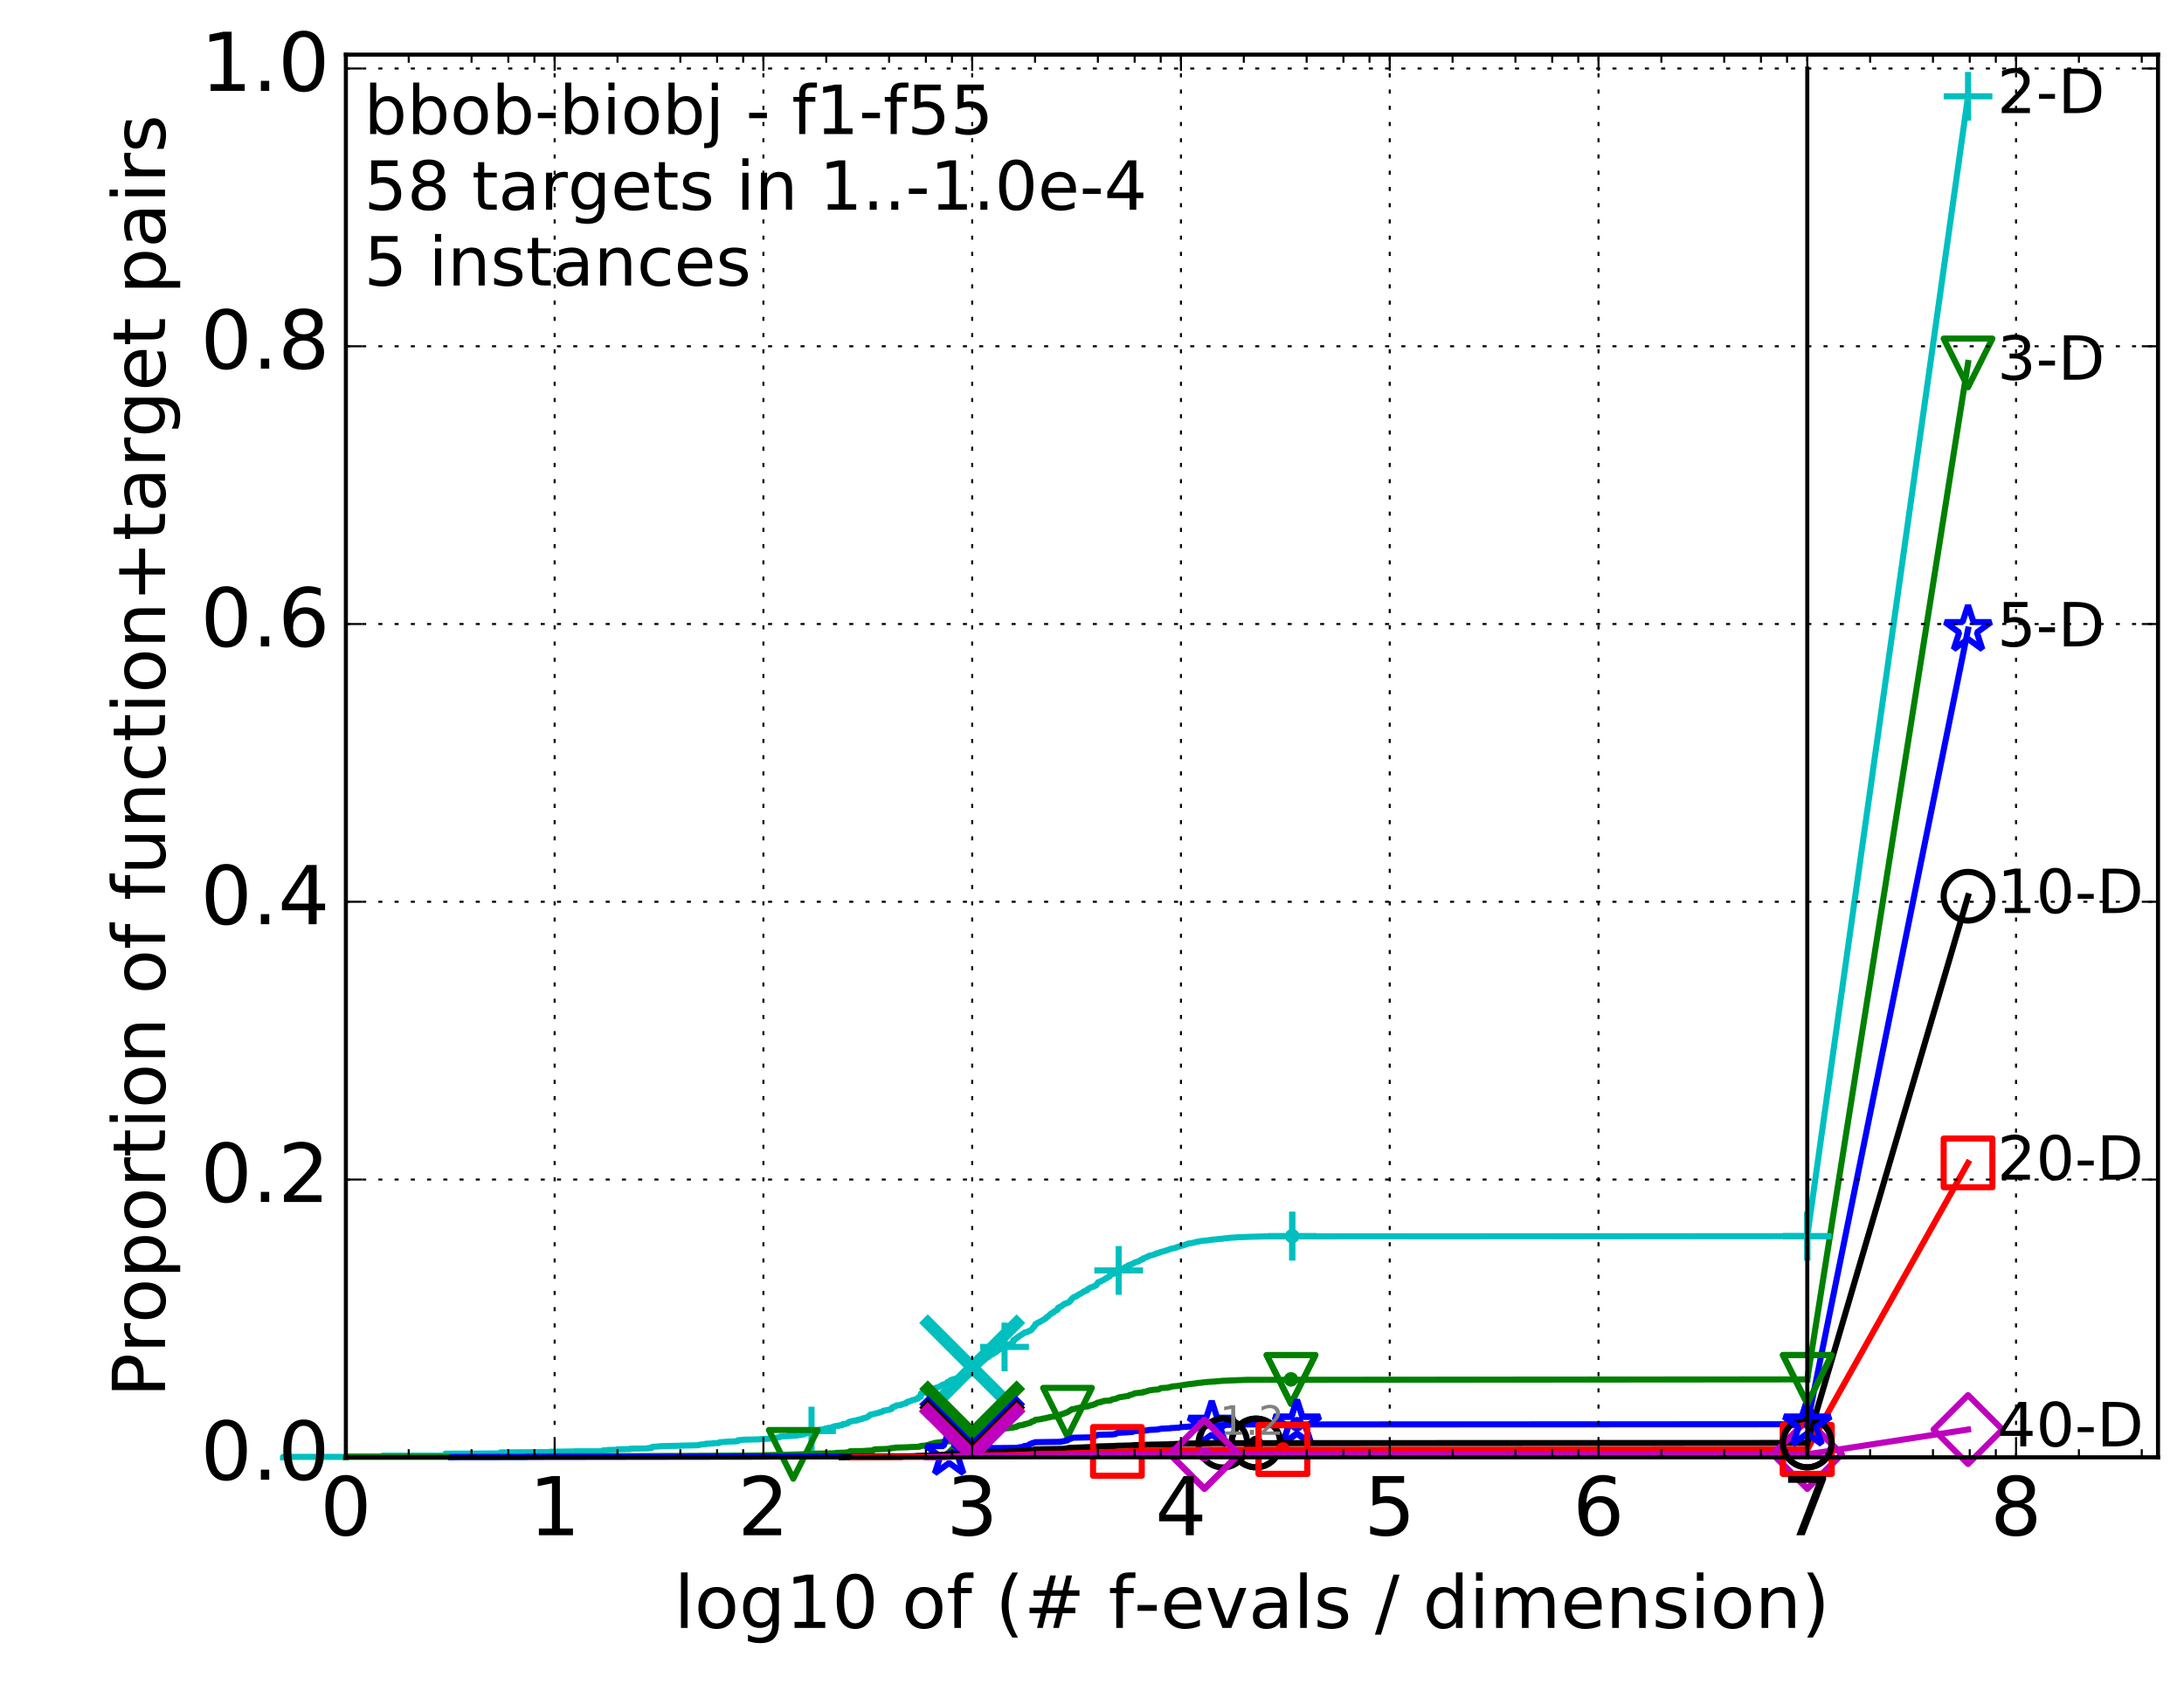 <?xml version="1.0" encoding="utf-8" standalone="no"?>
<!DOCTYPE svg PUBLIC "-//W3C//DTD SVG 1.1//EN"
  "http://www.w3.org/Graphics/SVG/1.1/DTD/svg11.dtd">
<!-- Created with matplotlib (http://matplotlib.org/) -->
<svg height="415pt" version="1.1" viewBox="0 0 538 415" width="538pt" xmlns="http://www.w3.org/2000/svg" xmlns:xlink="http://www.w3.org/1999/xlink">
 <defs>
  <style type="text/css">
*{stroke-linecap:butt;stroke-linejoin:round;stroke-miterlimit:100000;}
  </style>
 </defs>
 <g id="figure_1">
  <g id="patch_1">
   <path d="M 0 415.456 
L 538.8 415.456 
L 538.8 0 
L 0 0 
z
" style="fill:#ffffff;"/>
  </g>
  <g id="axes_1">
   <g id="patch_2">
    <path d="M 85.2 359.056 
L 531.6 359.056 
L 531.6 13.456 
L 85.2 13.456 
z
" style="fill:#ffffff;"/>
   </g>
   <g id="line2d_1">
    <defs>
     <path d="M 0 1.5 
C 0.398 1.5 0.779 1.342 1.061 1.061 
C 1.342 0.779 1.5 0.398 1.5 0 
C 1.5 -0.398 1.342 -0.779 1.061 -1.061 
C 0.779 -1.342 0.398 -1.5 0 -1.5 
C -0.398 -1.5 -0.779 -1.342 -1.061 -1.061 
C -1.342 -0.779 -1.5 -0.398 -1.5 0 
C -1.5 0.398 -1.342 0.779 -1.061 1.061 
C -0.779 1.342 -0.398 1.5 0 1.5 
z
" id="mad6ee7cb33" style="stroke:#00bfbf;stroke-width:0.5;"/>
    </defs>
    <g>
     <use style="fill:#00bfbf;stroke:#00bfbf;stroke-width:0.5;" x="318.327" xlink:href="#mad6ee7cb33" y="304.565"/>
     <use style="fill:#00bfbf;stroke:#00bfbf;stroke-width:0.5;" x="318.327" xlink:href="#mad6ee7cb33" y="304.565"/>
    </g>
   </g>
   <g id="line2d_2">
    <path d="M 69.718 359.056 
L 69.718 358.949 
L 85.2 358.949 
L 85.2 358.81 
L 94.256 358.81 
L 94.256 358.638 
L 109.738 358.638 
L 109.738 358.155 
L 123.276 358.102 
L 123.276 357.844 
L 135.483 357.758 
L 135.483 357.683 
L 141.613 357.598 
L 141.613 357.565 
L 148.48 357.565 
L 148.48 357.362 
L 149.757 357.297 
L 149.757 357.244 
L 152.11 357.19 
L 152.11 357.083 
L 155.232 357.018 
L 155.232 356.922 
L 159.625 356.868 
L 159.625 356.782 
L 160.409 356.782 
L 160.409 356.589 
L 160.791 356.589 
L 160.791 356.461 
L 162.608 356.353 
L 162.608 356.31 
L 167.592 356.203 
L 167.592 356.182 
L 172.124 356.074 
L 172.124 356.021 
L 172.576 355.924 
L 172.576 355.903 
L 173.877 355.817 
L 173.877 355.71 
L 175.697 355.645 
L 175.697 355.559 
L 177.017 355.559 
L 177.017 355.441 
L 177.38 355.441 
L 177.38 355.323 
L 178.777 355.248 
L 178.777 355.205 
L 181.332 355.12 
L 181.332 355.077 
L 181.78 355.077 
L 181.78 354.841 
L 183.073 354.734 
L 183.073 354.723 
L 187.261 354.616 
L 187.261 354.583 
L 189.359 354.476 
L 189.359 354.433 
L 190.588 354.358 
L 190.588 354.315 
L 191.468 354.251 
L 191.468 354.165 
L 192.129 354.068 
L 192.222 353.929 
L 194.343 353.822 
L 194.343 353.8 
L 196.356 353.704 
L 196.356 353.639 
L 197.482 353.532 
L 197.482 353.479 
L 198.061 353.403 
L 198.061 353.296 
L 198.624 353.189 
L 198.624 353.178 
L 198.901 353.103 
L 198.97 352.889 
L 199.777 352.792 
L 199.843 352.631 
L 200.428 352.535 
L 200.428 352.492 
L 201.797 352.395 
L 201.797 352.352 
L 201.978 352.299 
L 201.978 352.213 
L 202.973 352.202 
L 202.973 352.073 
L 203.371 352.02 
L 203.371 351.945 
L 203.926 351.912 
L 203.926 351.816 
L 204.998 351.73 
L 204.998 351.601 
L 205.361 351.505 
L 205.361 351.44 
L 205.92 351.355 
L 205.92 351.322 
L 206.709 351.29 
L 206.709 351.172 
L 207.377 351.162 
L 207.377 351.001 
L 207.611 351.001 
L 207.611 350.872 
L 208.433 350.808 
L 208.433 350.733 
L 208.921 350.636 
L 208.965 350.454 
L 209.183 350.4 
L 209.183 350.336 
L 209.484 350.228 
L 209.484 350.196 
L 210.117 350.11 
L 210.117 350.067 
L 211.094 349.992 
L 211.094 349.864 
L 211.683 349.789 
L 211.683 349.713 
L 212.408 349.606 
L 212.483 349.467 
L 213.001 349.37 
L 213.074 349.317 
L 213.507 349.252 
L 213.614 349.134 
L 213.896 349.038 
L 214.001 348.845 
L 214.279 348.737 
L 214.383 348.534 
L 215.093 348.426 
L 215.126 348.383 
L 215.587 348.298 
L 215.587 348.265 
L 216.165 348.169 
L 216.26 348.115 
L 216.667 348.029 
L 216.667 347.944 
L 217.249 347.836 
L 217.249 347.793 
L 217.579 347.708 
L 217.579 347.568 
L 218.282 347.504 
L 218.282 347.429 
L 219.076 347.332 
L 219.132 347.257 
L 219.653 347.15 
L 219.762 346.753 
L 220.03 346.656 
L 220.03 346.624 
L 220.584 346.538 
L 220.584 346.388 
L 220.791 346.367 
L 220.791 346.26 
L 221.873 346.195 
L 221.971 346.056 
L 222.455 345.948 
L 222.551 345.873 
L 223.208 345.777 
L 223.301 345.498 
L 223.644 345.391 
L 223.644 345.337 
L 224.138 345.283 
L 224.138 345.198 
L 224.577 345.09 
L 224.686 344.983 
L 225.242 344.876 
L 225.263 344.822 
L 225.723 344.747 
L 225.785 344.629 
L 226.174 344.543 
L 226.275 344.232 
L 226.833 344.136 
L 226.852 343.32 
L 227.242 343.224 
L 227.242 343.202 
L 227.587 343.16 
L 227.663 343.052 
L 228.482 342.945 
L 228.5 342.816 
L 229.042 342.709 
L 229.042 342.655 
L 229.448 342.548 
L 229.5 342.441 
L 229.622 342.387 
L 229.622 342.323 
L 230.001 342.259 
L 230.001 342.205 
L 230.222 342.098 
L 230.29 342.012 
L 230.657 341.958 
L 230.74 341.851 
L 231.263 341.765 
L 231.327 341.679 
L 231.503 341.658 
L 231.583 341.508 
L 231.962 341.433 
L 231.993 341.282 
L 232.195 341.25 
L 232.303 341.111 
L 232.866 341.014 
L 232.926 340.918 
L 233.209 340.864 
L 233.297 340.617 
L 233.385 340.553 
L 233.415 340.489 
L 233.979 340.381 
L 234.051 340.145 
L 234.164 340.06 
L 234.193 340.006 
L 234.71 339.909 
L 234.765 339.813 
L 235.405 339.727 
L 235.485 339.63 
L 236.013 339.534 
L 236.117 339.373 
L 236.311 339.287 
L 236.311 339.255 
L 237.058 339.148 
L 237.058 339.116 
L 237.281 339.008 
L 237.367 338.923 
L 237.453 338.901 
L 237.453 338.751 
L 237.757 338.687 
L 237.865 338.515 
L 238.092 338.461 
L 238.092 338.225 
L 238.269 338.204 
L 238.269 338.107 
L 238.422 338.032 
L 238.422 337.946 
L 238.725 337.85 
L 238.828 337.689 
L 238.897 337.635 
L 239 337.442 
L 239.069 337.346 
L 239.159 337.142 
L 239.273 337.142 
L 239.273 336.96 
L 239.497 336.884 
L 239.597 336.552 
L 239.862 336.466 
L 239.928 336.316 
L 240.135 336.241 
L 240.189 336.091 
L 240.554 335.983 
L 240.639 335.79 
L 241.08 335.683 
L 241.132 335.608 
L 241.604 335.554 
L 241.655 335.447 
L 241.857 335.383 
L 241.947 335.265 
L 242.136 335.158 
L 242.206 335.125 
L 242.51 335.061 
L 242.617 334.943 
L 242.685 334.857 
L 242.791 334.771 
L 242.849 334.664 
L 242.887 334.535 
L 243.305 334.439 
L 243.352 334.342 
L 243.604 334.246 
L 243.697 334.063 
L 243.9 333.956 
L 243.973 333.87 
L 244.29 333.774 
L 244.362 333.709 
L 244.55 333.634 
L 244.656 333.441 
L 244.991 333.334 
L 245.008 333.259 
L 245.363 333.162 
L 245.457 333.034 
L 245.61 332.926 
L 245.712 332.776 
L 245.914 332.69 
L 245.998 332.562 
L 246.329 332.454 
L 246.419 332.336 
L 246.793 332.229 
L 246.793 332.165 
L 247.049 332.068 
L 247.152 331.982 
L 247.388 331.886 
L 247.459 331.757 
L 247.885 331.65 
L 247.953 331.628 
L 248.28 331.532 
L 248.385 331.36 
L 248.586 331.253 
L 248.668 331.21 
L 248.933 331.103 
L 248.999 331.038 
L 249.289 330.996 
L 249.375 330.856 
L 249.532 330.781 
L 249.603 330.18 
L 250.018 330.073 
L 250.018 330.03 
L 250.178 329.934 
L 250.275 329.73 
L 250.446 329.633 
L 250.555 329.558 
L 250.792 329.472 
L 250.879 329.312 
L 251.053 329.226 
L 251.093 329.14 
L 251.291 329.043 
L 251.396 328.947 
L 251.618 328.882 
L 251.683 328.775 
L 251.998 328.668 
L 252.099 328.582 
L 252.207 328.475 
L 252.207 328.432 
L 252.446 328.325 
L 252.446 328.271 
L 253.02 328.217 
L 253.123 328.089 
L 253.298 328.056 
L 253.394 327.939 
L 253.886 327.831 
L 253.986 327.703 
L 254.131 327.595 
L 254.172 327.499 
L 254.281 327.456 
L 254.367 327.22 
L 254.442 327.134 
L 254.55 327.037 
L 254.726 326.941 
L 254.805 326.716 
L 254.861 326.716 
L 254.956 326.555 
L 255.001 326.533 
L 255.034 326.254 
L 255.393 326.158 
L 255.475 326.072 
L 255.551 325.986 
L 255.649 325.858 
L 256.052 325.75 
L 256.142 325.707 
L 256.253 325.611 
L 256.332 325.557 
L 256.577 325.45 
L 256.634 325.375 
L 256.918 325.268 
L 256.984 325.171 
L 257.233 325.064 
L 257.323 324.967 
L 257.498 324.892 
L 257.588 324.731 
L 257.741 324.645 
L 257.781 324.57 
L 257.967 324.485 
L 257.972 324.42 
L 258.224 324.334 
L 258.33 324.173 
L 258.45 324.077 
L 258.545 323.97 
L 258.688 323.873 
L 258.754 323.744 
L 259.058 323.648 
L 259.16 323.455 
L 259.541 323.369 
L 259.636 323.144 
L 259.857 323.036 
L 259.951 322.961 
L 260.306 322.854 
L 260.411 322.747 
L 260.551 322.672 
L 260.594 322.253 
L 260.921 322.178 
L 260.986 322.017 
L 261.236 321.932 
L 261.328 321.857 
L 261.587 321.76 
L 261.678 321.642 
L 261.847 321.545 
L 261.876 321.47 
L 262.161 321.363 
L 262.222 321.234 
L 262.554 321.138 
L 262.554 321.116 
L 262.925 321.063 
L 262.956 320.955 
L 263.332 320.848 
L 263.412 320.795 
L 263.568 320.698 
L 263.674 320.366 
L 263.885 320.258 
L 263.953 320.119 
L 264.046 320.076 
L 264.105 319.883 
L 264.26 319.776 
L 264.363 319.7 
L 264.528 319.593 
L 264.586 319.54 
L 265.11 319.432 
L 265.212 319.25 
L 265.489 319.143 
L 265.594 319.014 
L 265.88 318.907 
L 265.917 318.832 
L 266.237 318.724 
L 266.344 318.606 
L 266.571 318.51 
L 266.671 318.392 
L 266.904 318.295 
L 266.904 318.22 
L 267.354 318.113 
L 267.367 318.027 
L 267.796 317.92 
L 267.896 317.641 
L 268.21 317.534 
L 268.302 317.416 
L 268.498 317.308 
L 268.596 317.233 
L 269.052 317.126 
L 269.111 317.051 
L 269.54 316.954 
L 269.641 316.815 
L 270.015 316.718 
L 270.108 316.45 
L 270.185 316.343 
L 270.295 316.311 
L 270.396 316.236 
L 270.466 315.935 
L 270.85 315.828 
L 270.913 315.775 
L 271.284 315.667 
L 271.346 315.549 
L 271.637 315.442 
L 271.737 315.399 
L 272.002 315.292 
L 272.069 315.249 
L 272.157 315.163 
L 272.263 315.045 
L 272.593 314.949 
L 272.643 314.82 
L 272.885 314.756 
L 272.992 314.595 
L 273.336 314.487 
L 273.414 314.176 
L 273.641 314.069 
L 273.732 313.983 
L 274.249 313.876 
L 274.339 313.79 
L 274.688 313.694 
L 274.798 313.597 
L 275.161 313.49 
L 275.217 313.34 
L 275.361 313.232 
L 275.457 313.039 
L 275.805 312.932 
L 275.884 312.9 
L 276.251 312.793 
L 276.324 312.728 
L 276.542 312.621 
L 276.652 312.524 
L 276.871 312.428 
L 276.942 312.331 
L 277.205 312.235 
L 277.247 312.149 
L 277.574 312.042 
L 277.604 312.02 
L 277.836 311.999 
L 277.924 311.752 
L 278.287 311.645 
L 278.377 311.602 
L 278.609 311.527 
L 278.705 311.452 
L 279.152 311.355 
L 279.243 311.269 
L 279.326 311.162 
L 279.41 311.108 
L 279.648 311.001 
L 279.705 310.969 
L 280.246 310.862 
L 280.304 310.797 
L 280.644 310.69 
L 280.727 310.583 
L 280.91 310.476 
L 281.011 310.39 
L 281.518 310.283 
L 281.559 310.1 
L 281.775 309.993 
L 281.854 309.95 
L 282.169 309.843 
L 282.24 309.789 
L 282.712 309.682 
L 282.794 309.575 
L 282.957 309.478 
L 283.021 309.403 
L 283.639 309.296 
L 283.747 309.253 
L 284.15 309.146 
L 284.258 309.07 
L 284.685 308.963 
L 284.755 308.845 
L 285.253 308.738 
L 285.312 308.706 
L 285.761 308.598 
L 285.849 308.48 
L 286.378 308.373 
L 286.378 308.362 
L 286.84 308.255 
L 286.88 308.212 
L 287.291 308.105 
L 287.292 308.073 
L 287.724 307.966 
L 287.806 307.901 
L 288.143 307.805 
L 288.201 307.762 
L 288.568 307.665 
L 288.568 307.633 
L 289.337 307.526 
L 289.422 307.451 
L 289.866 307.343 
L 289.928 307.247 
L 290.369 307.15 
L 290.438 307.107 
L 290.776 307.011 
L 290.839 306.947 
L 291.532 306.85 
L 291.598 306.818 
L 291.921 306.711 
L 292.01 306.657 
L 292.256 306.55 
L 292.317 306.528 
L 292.701 306.432 
L 292.749 306.378 
L 293.566 306.271 
L 293.669 306.249 
L 294.168 306.142 
L 294.257 306.078 
L 294.874 305.97 
L 294.935 305.938 
L 295.575 305.831 
L 295.601 305.81 
L 296.485 305.702 
L 296.525 305.681 
L 297.729 305.595 
L 297.729 305.552 
L 298.563 305.445 
L 298.563 305.434 
L 299.817 305.327 
L 299.899 305.295 
L 301.28 305.187 
L 301.373 305.134 
L 302.686 305.027 
L 302.77 304.984 
L 304.518 304.876 
L 304.53 304.855 
L 307.456 304.748 
L 307.456 304.737 
L 311.337 304.63 
L 311.337 304.619 
L 445.2 304.565 
L 445.2 304.565 
" style="fill:none;stroke:#00bfbf;stroke-linecap:square;stroke-width:1.5;"/>
   </g>
   <g id="line2d_3">
    <defs>
     <path d="M -6 0 
L 6 0 
M 0 6 
L 0 -6 
" id="m174febb9b0" style="stroke:#00bfbf;stroke-width:1.5;"/>
    </defs>
    <g>
     <use style="fill:none;stroke:#00bfbf;stroke-width:1.5;" x="199.909" xlink:href="#m174febb9b0" y="352.588"/>
     <use style="fill:none;stroke:#00bfbf;stroke-width:1.5;" x="247.459" xlink:href="#m174febb9b0" y="331.864"/>
     <use style="fill:none;stroke:#00bfbf;stroke-width:1.5;" x="275.575" xlink:href="#m174febb9b0" y="313.007"/>
     <use style="fill:none;stroke:#00bfbf;stroke-width:1.5;" x="318.327" xlink:href="#m174febb9b0" y="304.565"/>
     <use style="fill:none;stroke:#00bfbf;stroke-width:1.5;" x="318.327" xlink:href="#m174febb9b0" y="304.565"/>
     <use style="fill:none;stroke:#00bfbf;stroke-width:1.5;" x="445.2" xlink:href="#m174febb9b0" y="304.565"/>
    </g>
   </g>
   <g id="line2d_4"/>
   <g id="line2d_5">
    <path clip-path="url(#ped0b4743dd)" d="M 239.486 336.884 
" style="fill:none;stroke:#00bfbf;stroke-linecap:square;"/>
    <defs>
     <path d="M -12 12 
L 12 -12 
M -12 -12 
L 12 12 
" id="m08c97a9076" style="stroke:#00bfbf;stroke-width:3.0;"/>
    </defs>
    <g clip-path="url(#ped0b4743dd)">
     <use style="fill:#00bfbf;stroke:#00bfbf;stroke-width:3.0;" x="239.486" xlink:href="#m08c97a9076" y="336.884"/>
    </g>
   </g>
   <g id="line2d_6">
    <defs>
     <path d="M 0 1.5 
C 0.398 1.5 0.779 1.342 1.061 1.061 
C 1.342 0.779 1.5 0.398 1.5 0 
C 1.5 -0.398 1.342 -0.779 1.061 -1.061 
C 0.779 -1.342 0.398 -1.5 0 -1.5 
C -0.398 -1.5 -0.779 -1.342 -1.061 -1.061 
C -1.342 -0.779 -1.5 -0.398 -1.5 0 
C -1.5 0.398 -1.342 0.779 -1.061 1.061 
C -0.779 1.342 -0.398 1.5 0 1.5 
z
" id="m66d329b820" style="stroke:#008000;stroke-width:0.5;"/>
    </defs>
    <g>
     <use style="fill:#008000;stroke:#008000;stroke-width:0.5;" x="318.021" xlink:href="#m66d329b820" y="339.856"/>
     <use style="fill:#008000;stroke:#008000;stroke-width:0.5;" x="318.021" xlink:href="#m66d329b820" y="339.856"/>
    </g>
   </g>
   <g id="line2d_7">
    <path d="M 85.2 359.056 
L 85.2 358.949 
L 129.701 358.949 
L 129.701 358.81 
L 169.379 358.702 
L 169.379 358.692 
L 188.131 358.595 
L 188.131 358.531 
L 194.371 358.423 
L 194.371 358.402 
L 198.274 358.295 
L 198.274 358.273 
L 200.81 358.241 
L 200.81 358.155 
L 205.937 358.059 
L 205.937 357.962 
L 208.552 357.887 
L 208.552 357.844 
L 209.313 357.769 
L 209.37 357.565 
L 213.303 357.48 
L 213.303 357.437 
L 215.082 357.351 
L 215.148 357.233 
L 215.412 357.19 
L 215.412 357.093 
L 218.55 356.986 
L 218.55 356.975 
L 219.353 356.9 
L 219.353 356.814 
L 220.497 356.718 
L 220.497 356.664 
L 223.9 356.568 
L 223.9 356.536 
L 226.522 356.45 
L 226.522 356.353 
L 227.022 356.246 
L 227.022 356.225 
L 228.299 356.139 
L 228.348 356.042 
L 229.107 355.956 
L 229.19 355.763 
L 230.092 355.656 
L 230.092 355.527 
L 230.927 355.431 
L 230.927 355.409 
L 231.909 355.345 
L 231.909 355.281 
L 233.03 355.195 
L 233.03 355.152 
L 233.754 355.13 
L 233.85 354.98 
L 234.53 354.884 
L 234.632 354.841 
L 235.422 354.734 
L 235.422 354.712 
L 236.152 354.605 
L 236.238 354.54 
L 236.707 354.444 
L 236.715 354.369 
L 237.099 354.272 
L 237.099 354.251 
L 237.248 354.229 
L 237.347 354.047 
L 237.51 353.94 
L 237.51 353.854 
L 238.238 353.757 
L 238.332 353.682 
L 238.951 353.575 
L 239.027 353.446 
L 239.224 353.361 
L 239.314 353.318 
L 239.396 353.318 
L 239.396 353.157 
L 241.614 353.049 
L 241.621 353.007 
L 242.156 352.942 
L 242.156 352.878 
L 242.762 352.771 
L 242.762 352.76 
L 243.976 352.653 
L 243.976 352.61 
L 244.517 352.502 
L 244.517 352.481 
L 245.511 352.374 
L 245.511 352.363 
L 245.961 352.299 
L 246.028 352.202 
L 246.851 352.127 
L 246.851 352.073 
L 247.542 351.966 
L 247.542 351.945 
L 248.675 351.848 
L 248.675 351.816 
L 249.499 351.741 
L 249.594 351.676 
L 250.348 351.58 
L 250.43 351.451 
L 250.828 351.344 
L 250.931 351.215 
L 251.793 351.119 
L 251.844 351.076 
L 252.285 351.001 
L 252.327 350.915 
L 252.889 350.808 
L 252.959 350.765 
L 253.466 350.657 
L 253.554 350.593 
L 253.876 350.539 
L 253.986 350.346 
L 254.214 350.25 
L 254.237 350.218 
L 254.739 350.132 
L 254.807 349.992 
L 254.978 349.885 
L 255.049 349.81 
L 256.163 349.703 
L 256.177 349.681 
L 256.645 349.606 
L 256.738 349.531 
L 257.598 349.424 
L 257.694 349.338 
L 258.461 349.231 
L 258.477 349.156 
L 259.188 349.048 
L 259.292 349.016 
L 260.478 348.952 
L 260.53 348.791 
L 261.069 348.727 
L 261.103 348.63 
L 261.365 348.534 
L 261.415 348.437 
L 261.958 348.33 
L 262.066 348.233 
L 262.44 348.126 
L 262.445 348.104 
L 262.786 348.008 
L 262.849 347.944 
L 263.091 347.847 
L 263.137 347.793 
L 263.361 347.697 
L 263.453 347.59 
L 263.696 347.493 
L 263.796 347.439 
L 263.914 347.332 
L 263.994 347.225 
L 264.758 347.139 
L 264.837 347.085 
L 265.17 346.978 
L 265.219 346.957 
L 265.93 346.849 
L 265.93 346.817 
L 266.758 346.721 
L 266.858 346.613 
L 268.071 346.506 
L 268.11 346.485 
L 268.365 346.378 
L 268.475 346.27 
L 269.13 346.163 
L 269.168 346.131 
L 269.527 346.024 
L 269.574 345.97 
L 269.954 345.863 
L 270.022 345.755 
L 270.316 345.648 
L 270.426 345.562 
L 271.147 345.476 
L 271.212 345.358 
L 271.854 345.251 
L 271.894 345.155 
L 273.551 345.047 
L 273.6 345.015 
L 273.727 344.908 
L 273.781 344.876 
L 274.1 344.779 
L 274.1 344.758 
L 274.805 344.651 
L 274.878 344.608 
L 275.174 344.5 
L 275.237 344.447 
L 275.559 344.339 
L 275.625 344.286 
L 276.342 344.179 
L 276.342 344.168 
L 277.113 344.071 
L 277.176 344.028 
L 278.025 343.932 
L 278.093 343.825 
L 278.239 343.717 
L 278.239 343.707 
L 278.805 343.599 
L 278.805 343.589 
L 279.147 343.481 
L 279.257 343.428 
L 279.452 343.32 
L 279.532 343.278 
L 280.661 343.17 
L 280.661 343.16 
L 281.642 343.052 
L 281.743 342.924 
L 282.426 342.816 
L 282.508 342.752 
L 282.883 342.645 
L 282.971 342.591 
L 283.784 342.484 
L 283.784 342.441 
L 285.368 342.334 
L 285.474 342.28 
L 285.689 342.173 
L 285.769 342.13 
L 285.919 342.023 
L 285.933 342.001 
L 287.692 341.894 
L 287.71 341.862 
L 288.223 341.754 
L 288.323 341.701 
L 288.874 341.593 
L 288.945 341.572 
L 290.149 341.465 
L 290.149 341.454 
L 290.977 341.347 
L 290.977 341.315 
L 291.693 341.218 
L 291.693 341.197 
L 292.522 341.089 
L 292.586 341.057 
L 293.752 340.95 
L 293.845 340.918 
L 294.808 340.81 
L 294.893 340.757 
L 296.153 340.66 
L 296.176 340.617 
L 297.375 340.51 
L 297.486 340.478 
L 299.411 340.371 
L 299.469 340.338 
L 301.045 340.231 
L 301.089 340.199 
L 304.024 340.092 
L 304.024 340.081 
L 307.079 339.974 
L 307.079 339.963 
L 445.2 339.856 
L 445.2 339.856 
" style="fill:none;stroke:#008000;stroke-linecap:square;stroke-width:1.5;"/>
   </g>
   <g id="line2d_8">
    <defs>
     <path d="M -0 6 
L 6 -6 
L -6 -6 
z
" id="md8cffaabc9" style="stroke:#008000;stroke-linejoin:miter;stroke-width:1.5;"/>
    </defs>
    <g>
     <use style="fill:none;stroke:#008000;stroke-linejoin:miter;stroke-width:1.5;" x="195.412" xlink:href="#md8cffaabc9" y="358.327"/>
     <use style="fill:none;stroke:#008000;stroke-linejoin:miter;stroke-width:1.5;" x="262.966" xlink:href="#md8cffaabc9" y="347.944"/>
     <use style="fill:none;stroke:#008000;stroke-linejoin:miter;stroke-width:1.5;" x="318.021" xlink:href="#md8cffaabc9" y="339.866"/>
     <use style="fill:none;stroke:#008000;stroke-linejoin:miter;stroke-width:1.5;" x="318.021" xlink:href="#md8cffaabc9" y="339.856"/>
     <use style="fill:none;stroke:#008000;stroke-linejoin:miter;stroke-width:1.5;" x="445.2" xlink:href="#md8cffaabc9" y="339.856"/>
    </g>
   </g>
   <g id="line2d_9"/>
   <g id="line2d_10">
    <path clip-path="url(#ped0b4743dd)" d="M 239.486 353.157 
" style="fill:none;stroke:#008000;stroke-linecap:square;"/>
    <defs>
     <path d="M -12 12 
L 12 -12 
M -12 -12 
L 12 12 
" id="m191ed975ba" style="stroke:#008000;stroke-width:3.0;"/>
    </defs>
    <g clip-path="url(#ped0b4743dd)">
     <use style="fill:#008000;stroke:#008000;stroke-width:3.0;" x="239.486" xlink:href="#m191ed975ba" y="353.157"/>
    </g>
   </g>
   <g id="line2d_11">
    <defs>
     <path d="M 0 1.5 
C 0.398 1.5 0.779 1.342 1.061 1.061 
C 1.342 0.779 1.5 0.398 1.5 0 
C 1.5 -0.398 1.342 -0.779 1.061 -1.061 
C 0.779 -1.342 0.398 -1.5 0 -1.5 
C -0.398 -1.5 -0.779 -1.342 -1.061 -1.061 
C -1.342 -0.779 -1.5 -0.398 -1.5 0 
C -1.5 0.398 -1.342 0.779 -1.061 1.061 
C -0.779 1.342 -0.398 1.5 0 1.5 
z
" id="m32ca6cf48e" style="stroke:#0000ff;stroke-width:0.5;"/>
    </defs>
    <g>
     <use style="fill:#0000ff;stroke:#0000ff;stroke-width:0.5;" x="319.48" xlink:href="#m32ca6cf48e" y="350.904"/>
     <use style="fill:#0000ff;stroke:#0000ff;stroke-width:0.5;" x="319.48" xlink:href="#m32ca6cf48e" y="350.904"/>
    </g>
   </g>
   <g id="line2d_12">
    <path d="M 111.179 359.056 
L 111.179 359.003 
L 188.499 358.895 
L 188.499 358.874 
L 227.273 358.788 
L 227.381 358.745 
L 230.594 358.67 
L 230.594 358.617 
L 232.633 358.541 
L 232.724 358.456 
L 232.869 358.391 
L 232.869 358.338 
L 233.432 358.252 
L 233.508 358.177 
L 233.827 358.069 
L 233.827 358.037 
L 235.184 357.941 
L 235.184 357.898 
L 236.231 357.834 
L 236.339 357.758 
L 236.421 357.651 
L 236.421 357.608 
L 237.003 357.522 
L 237.098 357.404 
L 237.956 357.297 
L 238.047 357.265 
L 238.833 357.19 
L 238.838 357.072 
L 239.369 356.965 
L 239.468 356.922 
L 241.655 356.847 
L 241.655 356.804 
L 250.875 356.718 
L 250.961 356.6 
L 251.836 356.493 
L 251.898 356.45 
L 252.213 356.375 
L 252.317 356.267 
L 253.399 356.16 
L 253.488 355.913 
L 253.661 355.828 
L 253.76 355.763 
L 254.165 355.656 
L 254.259 355.559 
L 254.738 355.463 
L 254.738 355.441 
L 255.003 355.345 
L 255.003 355.323 
L 261.38 355.238 
L 261.434 355.163 
L 262.203 355.066 
L 262.292 354.98 
L 262.967 354.884 
L 263.048 354.701 
L 263.291 354.605 
L 263.328 354.573 
L 263.794 354.465 
L 263.871 354.369 
L 264.299 354.272 
L 264.299 354.229 
L 268.797 354.133 
L 268.797 354.101 
L 269.448 353.993 
L 269.506 353.961 
L 269.71 353.908 
L 269.757 353.779 
L 270.16 353.672 
L 270.206 353.65 
L 270.444 353.554 
L 270.444 353.521 
L 274.121 353.414 
L 274.22 353.393 
L 274.838 353.307 
L 274.919 353.189 
L 275.279 353.082 
L 275.388 353.017 
L 277.588 352.91 
L 277.588 352.899 
L 278.994 352.803 
L 279.078 352.728 
L 279.398 352.62 
L 279.468 352.588 
L 282.195 352.481 
L 282.195 352.459 
L 282.856 352.352 
L 282.958 352.309 
L 285.18 352.213 
L 285.273 352.159 
L 285.85 352.052 
L 285.928 352.009 
L 288.277 351.902 
L 288.332 351.848 
L 290.384 351.752 
L 290.384 351.73 
L 290.912 351.623 
L 290.912 351.612 
L 292.781 351.505 
L 292.828 351.473 
L 294.676 351.365 
L 294.747 351.333 
L 298.221 351.237 
L 298.286 351.194 
L 302.209 351.086 
L 302.209 351.076 
L 305.37 350.968 
L 305.37 350.958 
L 445.2 350.904 
L 445.2 350.904 
" style="fill:none;stroke:#0000ff;stroke-linecap:square;stroke-width:1.5;"/>
   </g>
   <g id="line2d_13">
    <defs>
     <path d="M 0 -6 
L -1.347 -1.854 
L -5.706 -1.854 
L -2.18 0.708 
L -3.527 4.854 
L -0 2.292 
L 3.527 4.854 
L 2.18 0.708 
L 5.706 -1.854 
L 1.347 -1.854 
z
" id="me47918981b" style="stroke:#0000ff;stroke-linejoin:bevel;stroke-width:1.5;"/>
    </defs>
    <g>
     <use style="fill:none;stroke:#0000ff;stroke-linejoin:bevel;stroke-width:1.5;" x="233.804" xlink:href="#me47918981b" y="358.145"/>
     <use style="fill:none;stroke:#0000ff;stroke-linejoin:bevel;stroke-width:1.5;" x="298.489" xlink:href="#me47918981b" y="351.162"/>
     <use style="fill:none;stroke:#0000ff;stroke-linejoin:bevel;stroke-width:1.5;" x="319.48" xlink:href="#me47918981b" y="350.904"/>
     <use style="fill:none;stroke:#0000ff;stroke-linejoin:bevel;stroke-width:1.5;" x="319.48" xlink:href="#me47918981b" y="350.904"/>
     <use style="fill:none;stroke:#0000ff;stroke-linejoin:bevel;stroke-width:1.5;" x="445.2" xlink:href="#me47918981b" y="350.904"/>
    </g>
   </g>
   <g id="line2d_14"/>
   <g id="line2d_15">
    <path clip-path="url(#ped0b4743dd)" d="M 239.486 356.922 
" style="fill:none;stroke:#0000ff;stroke-linecap:square;"/>
    <defs>
     <path d="M -12 12 
L 12 -12 
M -12 -12 
L 12 12 
" id="m6b5d5167c0" style="stroke:#0000ff;stroke-width:3.0;"/>
    </defs>
    <g clip-path="url(#ped0b4743dd)">
     <use style="fill:#0000ff;stroke:#0000ff;stroke-width:3.0;" x="239.486" xlink:href="#m6b5d5167c0" y="356.922"/>
    </g>
   </g>
   <g id="line2d_16">
    <defs>
     <path d="M 0 1.5 
C 0.398 1.5 0.779 1.342 1.061 1.061 
C 1.342 0.779 1.5 0.398 1.5 0 
C 1.5 -0.398 1.342 -0.779 1.061 -1.061 
C 0.779 -1.342 0.398 -1.5 0 -1.5 
C -0.398 -1.5 -0.779 -1.342 -1.061 -1.061 
C -1.342 -0.779 -1.5 -0.398 -1.5 0 
C -1.5 0.398 -1.342 0.779 -1.061 1.061 
C -0.779 1.342 -0.398 1.5 0 1.5 
z
" id="m21946a73c7" style="stroke:#000000;stroke-width:0.5;"/>
    </defs>
    <g>
     <use style="stroke:#000000;stroke-width:0.5;" x="309.397" xlink:href="#m21946a73c7" y="355.517"/>
     <use style="stroke:#000000;stroke-width:0.5;" x="309.397" xlink:href="#m21946a73c7" y="355.517"/>
    </g>
   </g>
   <g id="line2d_17">
    <path d="M 207.358 359.056 
L 207.358 359.024 
L 222.098 358.96 
L 222.098 358.874 
L 225.806 358.799 
L 225.806 358.735 
L 228.816 358.638 
L 228.816 358.606 
L 231.952 358.499 
L 231.965 358.434 
L 233.973 358.338 
L 233.973 358.316 
L 236.031 358.209 
L 236.031 358.155 
L 236.549 358.091 
L 236.549 358.037 
L 238.648 357.93 
L 238.648 357.919 
L 238.948 357.844 
L 238.948 357.801 
L 247.924 357.705 
L 247.924 357.662 
L 251.522 357.555 
L 251.522 357.533 
L 253.104 357.447 
L 253.153 357.383 
L 254.274 357.276 
L 254.274 357.265 
L 254.887 357.158 
L 254.947 357.093 
L 261.634 356.986 
L 261.634 356.975 
L 262.798 356.868 
L 262.831 356.836 
L 263.517 356.729 
L 263.517 356.718 
L 266.86 356.611 
L 266.86 356.6 
L 269.507 356.493 
L 269.507 356.482 
L 270.439 356.375 
L 270.439 356.364 
L 274.854 356.257 
L 274.871 356.225 
L 278.917 356.117 
L 279.023 356.074 
L 282.536 355.967 
L 282.536 355.956 
L 288.089 355.849 
L 288.171 355.828 
L 290.829 355.72 
L 290.91 355.688 
L 298.369 355.592 
L 298.369 355.57 
L 445.2 355.517 
L 445.2 355.517 
" style="fill:none;stroke:#000000;stroke-linecap:square;stroke-width:1.5;"/>
   </g>
   <g id="line2d_18">
    <defs>
     <path d="M 0 6 
C 1.591 6 3.117 5.368 4.243 4.243 
C 5.368 3.117 6 1.591 6 0 
C 6 -1.591 5.368 -3.117 4.243 -4.243 
C 3.117 -5.368 1.591 -6 0 -6 
C -1.591 -6 -3.117 -5.368 -4.243 -4.243 
C -5.368 -3.117 -6 -1.591 -6 0 
C -6 1.591 -5.368 3.117 -4.243 4.243 
C -3.117 5.368 -1.591 6 0 6 
z
" id="mff5d37313b" style="stroke:#000000;stroke-width:1.5;"/>
    </defs>
    <g>
     <use style="fill:none;stroke:#000000;stroke-width:1.5;" x="301.238" xlink:href="#mff5d37313b" y="355.549"/>
     <use style="fill:none;stroke:#000000;stroke-width:1.5;" x="309.397" xlink:href="#mff5d37313b" y="355.517"/>
     <use style="fill:none;stroke:#000000;stroke-width:1.5;" x="309.397" xlink:href="#mff5d37313b" y="355.517"/>
     <use style="fill:none;stroke:#000000;stroke-width:1.5;" x="445.2" xlink:href="#mff5d37313b" y="355.517"/>
    </g>
   </g>
   <g id="line2d_19"/>
   <g id="line2d_20">
    <path clip-path="url(#ped0b4743dd)" d="M 239.486 357.737 
" style="fill:none;stroke:#000000;stroke-linecap:square;"/>
    <defs>
     <path d="M -12 12 
L 12 -12 
M -12 -12 
L 12 12 
" id="mb5a700b4ec" style="stroke:#000000;stroke-width:3.0;"/>
    </defs>
    <g clip-path="url(#ped0b4743dd)">
     <use style="stroke:#000000;stroke-width:3.0;" x="239.486" xlink:href="#mb5a700b4ec" y="357.737"/>
    </g>
   </g>
   <g id="line2d_21">
    <defs>
     <path d="M 0 1.5 
C 0.398 1.5 0.779 1.342 1.061 1.061 
C 1.342 0.779 1.5 0.398 1.5 0 
C 1.5 -0.398 1.342 -0.779 1.061 -1.061 
C 0.779 -1.342 0.398 -1.5 0 -1.5 
C -0.398 -1.5 -0.779 -1.342 -1.061 -1.061 
C -1.342 -0.779 -1.5 -0.398 -1.5 0 
C -1.5 0.398 -1.342 0.779 -1.061 1.061 
C -0.779 1.342 -0.398 1.5 0 1.5 
z
" id="m9a07985cd8" style="stroke:#ff0000;stroke-width:0.5;"/>
    </defs>
    <g>
     <use style="fill:#ff0000;stroke:#ff0000;stroke-width:0.5;" x="316.035" xlink:href="#m9a07985cd8" y="357.126"/>
     <use style="fill:#ff0000;stroke:#ff0000;stroke-width:0.5;" x="316.035" xlink:href="#m9a07985cd8" y="357.126"/>
    </g>
   </g>
   <g id="line2d_22">
    <path d="M 210.15 359.056 
L 210.15 359.003 
L 233.347 358.917 
L 233.347 358.885 
L 236.204 358.777 
L 236.204 358.756 
L 237.504 358.659 
L 237.55 358.617 
L 248.275 358.509 
L 248.275 358.477 
L 253.387 358.37 
L 253.46 358.327 
L 254.856 358.23 
L 254.966 358.198 
L 262.914 358.134 
L 262.914 358.069 
L 267.448 357.984 
L 267.448 357.952 
L 270.069 357.844 
L 270.069 357.812 
L 274.493 357.726 
L 274.493 357.694 
L 278.086 357.587 
L 278.086 357.576 
L 282.857 357.469 
L 282.948 357.426 
L 288.197 357.319 
L 288.197 357.308 
L 296.523 357.201 
L 296.523 357.19 
L 445.2 357.126 
L 445.2 357.126 
" style="fill:none;stroke:#ff0000;stroke-linecap:square;stroke-width:1.5;"/>
   </g>
   <g id="line2d_23">
    <defs>
     <path d="M -6 6 
L 6 6 
L 6 -6 
L -6 -6 
z
" id="mdc62478582" style="stroke:#ff0000;stroke-linejoin:miter;stroke-width:1.5;"/>
    </defs>
    <g>
     <use style="fill:none;stroke:#ff0000;stroke-linejoin:miter;stroke-width:1.5;" x="275.256" xlink:href="#mdc62478582" y="357.598"/>
     <use style="fill:none;stroke:#ff0000;stroke-linejoin:miter;stroke-width:1.5;" x="316.035" xlink:href="#mdc62478582" y="357.136"/>
     <use style="fill:none;stroke:#ff0000;stroke-linejoin:miter;stroke-width:1.5;" x="316.035" xlink:href="#mdc62478582" y="357.126"/>
     <use style="fill:none;stroke:#ff0000;stroke-linejoin:miter;stroke-width:1.5;" x="445.2" xlink:href="#mdc62478582" y="357.126"/>
    </g>
   </g>
   <g id="line2d_24"/>
   <g id="line2d_25">
    <path clip-path="url(#ped0b4743dd)" d="M 239.486 358.509 
" style="fill:none;stroke:#ff0000;stroke-linecap:square;"/>
    <defs>
     <path d="M -12 12 
L 12 -12 
M -12 -12 
L 12 12 
" id="m41b1008a52" style="stroke:#ff0000;stroke-width:3.0;"/>
    </defs>
    <g clip-path="url(#ped0b4743dd)">
     <use style="fill:#ff0000;stroke:#ff0000;stroke-width:3.0;" x="239.486" xlink:href="#m41b1008a52" y="358.509"/>
    </g>
   </g>
   <g id="line2d_26">
    <defs>
     <path d="M 0 1.5 
C 0.398 1.5 0.779 1.342 1.061 1.061 
C 1.342 0.779 1.5 0.398 1.5 0 
C 1.5 -0.398 1.342 -0.779 1.061 -1.061 
C 0.779 -1.342 0.398 -1.5 0 -1.5 
C -0.398 -1.5 -0.779 -1.342 -1.061 -1.061 
C -1.342 -0.779 -1.5 -0.398 -1.5 0 
C -1.5 0.398 -1.342 0.779 -1.061 1.061 
C -0.779 1.342 -0.398 1.5 0 1.5 
z
" id="m5521a84b93" style="stroke:#bf00bf;stroke-width:0.5;"/>
    </defs>
    <g>
     <use style="fill:#bf00bf;stroke:#bf00bf;stroke-width:0.5;" x="296.694" xlink:href="#m5521a84b93" y="358.305"/>
     <use style="fill:#bf00bf;stroke:#bf00bf;stroke-width:0.5;" x="296.694" xlink:href="#m5521a84b93" y="358.305"/>
    </g>
   </g>
   <g id="line2d_27">
    <path d="M 228.315 359.056 
L 228.315 359.046 
L 230.345 359.046 
L 230.345 359.035 
L 230.593 359.035 
L 230.593 359.013 
L 230.987 359.013 
L 230.987 358.971 
L 232.434 358.971 
L 232.434 358.96 
L 232.77 358.96 
L 232.77 358.938 
L 234.291 358.938 
L 234.291 358.917 
L 234.507 358.917 
L 234.507 358.906 
L 234.632 358.906 
L 234.632 358.863 
L 235.162 358.863 
L 235.162 358.831 
L 236.29 358.831 
L 236.29 358.81 
L 237.81 358.81 
L 237.81 358.799 
L 238.039 358.799 
L 238.039 358.767 
L 238.419 358.767 
L 238.419 358.756 
L 238.613 358.756 
L 238.613 358.724 
L 238.74 358.724 
L 238.74 358.702 
L 250.073 358.702 
L 250.073 358.681 
L 251.719 358.681 
L 251.719 358.67 
L 252.672 358.67 
L 252.672 358.659 
L 254.145 358.659 
L 254.145 358.649 
L 254.256 358.649 
L 254.256 358.627 
L 254.44 358.627 
L 254.44 358.595 
L 254.535 358.595 
L 254.535 358.584 
L 254.598 358.584 
L 254.598 358.574 
L 262.673 358.574 
L 262.673 358.563 
L 263.008 358.563 
L 263.008 358.531 
L 263.479 358.531 
L 263.479 358.52 
L 263.552 358.52 
L 263.552 358.499 
L 263.674 358.499 
L 263.674 358.477 
L 263.778 358.477 
L 263.778 358.456 
L 268.949 358.456 
L 268.949 358.445 
L 269.692 358.445 
L 269.692 358.423 
L 270.096 358.423 
L 270.096 358.402 
L 274.632 358.402 
L 274.632 358.391 
L 275.223 358.391 
L 275.223 358.359 
L 282.518 358.359 
L 282.518 358.348 
L 282.747 358.348 
L 282.747 358.338 
L 285.555 358.338 
L 285.555 358.327 
L 288.228 358.327 
L 288.228 358.316 
L 296.694 358.316 
L 296.694 358.305 
L 445.2 358.305 
" style="fill:none;stroke:#bf00bf;stroke-linecap:square;stroke-width:1.5;"/>
   </g>
   <g id="line2d_28">
    <defs>
     <path d="M -0 8.485 
L 8.485 0 
L 0 -8.485 
L -8.485 -0 
z
" id="m1c8bc1cfee" style="stroke:#bf00bf;stroke-linejoin:miter;stroke-width:1.5;"/>
    </defs>
    <g>
     <use style="fill:none;stroke:#bf00bf;stroke-linejoin:miter;stroke-width:1.5;" x="296.694" xlink:href="#m1c8bc1cfee" y="358.316"/>
     <use style="fill:none;stroke:#bf00bf;stroke-linejoin:miter;stroke-width:1.5;" x="296.694" xlink:href="#m1c8bc1cfee" y="358.305"/>
     <use style="fill:none;stroke:#bf00bf;stroke-linejoin:miter;stroke-width:1.5;" x="296.694" xlink:href="#m1c8bc1cfee" y="358.305"/>
     <use style="fill:none;stroke:#bf00bf;stroke-linejoin:miter;stroke-width:1.5;" x="445.2" xlink:href="#m1c8bc1cfee" y="358.305"/>
    </g>
   </g>
   <g id="line2d_29"/>
   <g id="line2d_30">
    <path clip-path="url(#ped0b4743dd)" d="M 239.486 358.702 
" style="fill:none;stroke:#bf00bf;stroke-linecap:square;"/>
    <defs>
     <path d="M -12 12 
L 12 -12 
M -12 -12 
L 12 12 
" id="m168c3369d3" style="stroke:#bf00bf;stroke-width:3.0;"/>
    </defs>
    <g clip-path="url(#ped0b4743dd)">
     <use style="fill:#bf00bf;stroke:#bf00bf;stroke-width:3.0;" x="239.486" xlink:href="#m168c3369d3" y="358.702"/>
    </g>
   </g>
   <g id="line2d_31">
    <path d="M 445.2 358.305 
L 484.8 352.213 
" style="fill:none;stroke:#bf00bf;stroke-linecap:square;stroke-width:1.5;"/>
    <g>
     <use style="fill:none;stroke:#bf00bf;stroke-linejoin:miter;stroke-width:1.5;" x="445.2" xlink:href="#m1c8bc1cfee" y="358.305"/>
     <use style="fill:none;stroke:#bf00bf;stroke-linejoin:miter;stroke-width:1.5;" x="484.8" xlink:href="#m1c8bc1cfee" y="352.213"/>
    </g>
   </g>
   <g id="line2d_32">
    <path d="M 445.2 357.126 
L 484.8 286.515 
" style="fill:none;stroke:#ff0000;stroke-linecap:square;stroke-width:1.5;"/>
    <g>
     <use style="fill:none;stroke:#ff0000;stroke-linejoin:miter;stroke-width:1.5;" x="445.2" xlink:href="#mdc62478582" y="357.126"/>
     <use style="fill:none;stroke:#ff0000;stroke-linejoin:miter;stroke-width:1.5;" x="484.8" xlink:href="#mdc62478582" y="286.515"/>
    </g>
   </g>
   <g id="line2d_33">
    <path d="M 445.2 355.517 
L 484.8 220.816 
" style="fill:none;stroke:#000000;stroke-linecap:square;stroke-width:1.5;"/>
    <g>
     <use style="fill:none;stroke:#000000;stroke-width:1.5;" x="445.2" xlink:href="#mff5d37313b" y="355.517"/>
     <use style="fill:none;stroke:#000000;stroke-width:1.5;" x="484.8" xlink:href="#mff5d37313b" y="220.816"/>
    </g>
   </g>
   <g id="line2d_34">
    <path d="M 445.2 350.904 
L 484.8 155.118 
" style="fill:none;stroke:#0000ff;stroke-linecap:square;stroke-width:1.5;"/>
    <g>
     <use style="fill:none;stroke:#0000ff;stroke-linejoin:bevel;stroke-width:1.5;" x="445.2" xlink:href="#me47918981b" y="350.904"/>
     <use style="fill:none;stroke:#0000ff;stroke-linejoin:bevel;stroke-width:1.5;" x="484.8" xlink:href="#me47918981b" y="155.118"/>
    </g>
   </g>
   <g id="line2d_35">
    <path d="M 445.2 339.856 
L 484.8 89.42 
" style="fill:none;stroke:#008000;stroke-linecap:square;stroke-width:1.5;"/>
    <g>
     <use style="fill:none;stroke:#008000;stroke-linejoin:miter;stroke-width:1.5;" x="445.2" xlink:href="#md8cffaabc9" y="339.856"/>
     <use style="fill:none;stroke:#008000;stroke-linejoin:miter;stroke-width:1.5;" x="484.8" xlink:href="#md8cffaabc9" y="89.42"/>
    </g>
   </g>
   <g id="line2d_36">
    <path d="M 445.2 304.565 
L 484.8 23.722 
" style="fill:none;stroke:#00bfbf;stroke-linecap:square;stroke-width:1.5;"/>
    <g>
     <use style="fill:none;stroke:#00bfbf;stroke-width:1.5;" x="445.2" xlink:href="#m174febb9b0" y="304.565"/>
     <use style="fill:none;stroke:#00bfbf;stroke-width:1.5;" x="484.8" xlink:href="#m174febb9b0" y="23.722"/>
    </g>
   </g>
   <g id="line2d_37">
    <path d="M 445.2 359.056 
L 445.2 16.878 
" style="fill:none;stroke:#000000;stroke-linecap:square;"/>
   </g>
   <g id="patch_3">
    <path d="M 85.2 13.456 
L 531.6 13.456 
" style="fill:none;stroke:#000000;stroke-linecap:square;stroke-linejoin:miter;"/>
   </g>
   <g id="patch_4">
    <path d="M 531.6 359.056 
L 531.6 13.456 
" style="fill:none;stroke:#000000;stroke-linecap:square;stroke-linejoin:miter;"/>
   </g>
   <g id="patch_5">
    <path d="M 85.2 359.056 
L 531.6 359.056 
" style="fill:none;stroke:#000000;stroke-linecap:square;stroke-linejoin:miter;"/>
   </g>
   <g id="patch_6">
    <path d="M 85.2 359.056 
L 85.2 13.456 
" style="fill:none;stroke:#000000;stroke-linecap:square;stroke-linejoin:miter;"/>
   </g>
   <g id="matplotlib.axis_1">
    <g id="xtick_1">
     <g id="line2d_38">
      <path clip-path="url(#ped0b4743dd)" d="M 85.2 359.056 
L 85.2 13.456 
" style="fill:none;stroke:#000000;stroke-dasharray:1,3;stroke-dashoffset:0.0;stroke-width:0.5;"/>
     </g>
     <g id="line2d_39">
      <defs>
       <path d="M 0 0 
L 0 -4 
" id="m7670af7ac3" style="stroke:#000000;stroke-width:0.5;"/>
      </defs>
      <g>
       <use style="stroke:#000000;stroke-width:0.5;" x="85.2" xlink:href="#m7670af7ac3" y="359.056"/>
      </g>
     </g>
     <g id="line2d_40">
      <defs>
       <path d="M 0 0 
L 0 4 
" id="m34a9eb88d7" style="stroke:#000000;stroke-width:0.5;"/>
      </defs>
      <g>
       <use style="stroke:#000000;stroke-width:0.5;" x="85.2" xlink:href="#m34a9eb88d7" y="13.456"/>
      </g>
     </g>
     <g id="text_1">
      <!-- 0 -->
      <defs>
       <path d="M 31.781 66.406 
Q 24.172 66.406 20.328 58.906 
Q 16.5 51.422 16.5 36.375 
Q 16.5 21.391 20.328 13.891 
Q 24.172 6.391 31.781 6.391 
Q 39.453 6.391 43.281 13.891 
Q 47.125 21.391 47.125 36.375 
Q 47.125 51.422 43.281 58.906 
Q 39.453 66.406 31.781 66.406 
M 31.781 74.219 
Q 44.047 74.219 50.516 64.516 
Q 56.984 54.828 56.984 36.375 
Q 56.984 17.969 50.516 8.266 
Q 44.047 -1.422 31.781 -1.422 
Q 19.531 -1.422 13.062 8.266 
Q 6.594 17.969 6.594 36.375 
Q 6.594 54.828 13.062 64.516 
Q 19.531 74.219 31.781 74.219 
" id="BitstreamVeraSans-Roman-30"/>
      </defs>
      <g transform="translate(78.838 378.253)scale(0.2 -0.2)">
       <use xlink:href="#BitstreamVeraSans-Roman-30"/>
      </g>
     </g>
    </g>
    <g id="xtick_2">
     <g id="line2d_41">
      <path clip-path="url(#ped0b4743dd)" d="M 136.629 359.056 
L 136.629 13.456 
" style="fill:none;stroke:#000000;stroke-dasharray:1,3;stroke-dashoffset:0.0;stroke-width:0.5;"/>
     </g>
     <g id="line2d_42">
      <g>
       <use style="stroke:#000000;stroke-width:0.5;" x="136.629" xlink:href="#m7670af7ac3" y="359.056"/>
      </g>
     </g>
     <g id="line2d_43">
      <g>
       <use style="stroke:#000000;stroke-width:0.5;" x="136.629" xlink:href="#m34a9eb88d7" y="13.456"/>
      </g>
     </g>
     <g id="text_2">
      <!-- 1 -->
      <defs>
       <path d="M 12.406 8.297 
L 28.516 8.297 
L 28.516 63.922 
L 10.984 60.406 
L 10.984 69.391 
L 28.422 72.906 
L 38.281 72.906 
L 38.281 8.297 
L 54.391 8.297 
L 54.391 0 
L 12.406 0 
z
" id="BitstreamVeraSans-Roman-31"/>
      </defs>
      <g transform="translate(130.266 378.253)scale(0.2 -0.2)">
       <use xlink:href="#BitstreamVeraSans-Roman-31"/>
      </g>
     </g>
    </g>
    <g id="xtick_3">
     <g id="line2d_44">
      <path clip-path="url(#ped0b4743dd)" d="M 188.057 359.056 
L 188.057 13.456 
" style="fill:none;stroke:#000000;stroke-dasharray:1,3;stroke-dashoffset:0.0;stroke-width:0.5;"/>
     </g>
     <g id="line2d_45">
      <g>
       <use style="stroke:#000000;stroke-width:0.5;" x="188.057" xlink:href="#m7670af7ac3" y="359.056"/>
      </g>
     </g>
     <g id="line2d_46">
      <g>
       <use style="stroke:#000000;stroke-width:0.5;" x="188.057" xlink:href="#m34a9eb88d7" y="13.456"/>
      </g>
     </g>
     <g id="text_3">
      <!-- 2 -->
      <defs>
       <path d="M 19.188 8.297 
L 53.609 8.297 
L 53.609 0 
L 7.328 0 
L 7.328 8.297 
Q 12.938 14.109 22.625 23.891 
Q 32.328 33.688 34.812 36.531 
Q 39.547 41.844 41.422 45.531 
Q 43.312 49.219 43.312 52.781 
Q 43.312 58.594 39.234 62.25 
Q 35.156 65.922 28.609 65.922 
Q 23.969 65.922 18.812 64.312 
Q 13.672 62.703 7.812 59.422 
L 7.812 69.391 
Q 13.766 71.781 18.938 73 
Q 24.125 74.219 28.422 74.219 
Q 39.75 74.219 46.484 68.547 
Q 53.219 62.891 53.219 53.422 
Q 53.219 48.922 51.531 44.891 
Q 49.859 40.875 45.406 35.406 
Q 44.188 33.984 37.641 27.219 
Q 31.109 20.453 19.188 8.297 
" id="BitstreamVeraSans-Roman-32"/>
      </defs>
      <g transform="translate(181.695 378.253)scale(0.2 -0.2)">
       <use xlink:href="#BitstreamVeraSans-Roman-32"/>
      </g>
     </g>
    </g>
    <g id="xtick_4">
     <g id="line2d_47">
      <path clip-path="url(#ped0b4743dd)" d="M 239.486 359.056 
L 239.486 13.456 
" style="fill:none;stroke:#000000;stroke-dasharray:1,3;stroke-dashoffset:0.0;stroke-width:0.5;"/>
     </g>
     <g id="line2d_48">
      <g>
       <use style="stroke:#000000;stroke-width:0.5;" x="239.486" xlink:href="#m7670af7ac3" y="359.056"/>
      </g>
     </g>
     <g id="line2d_49">
      <g>
       <use style="stroke:#000000;stroke-width:0.5;" x="239.486" xlink:href="#m34a9eb88d7" y="13.456"/>
      </g>
     </g>
     <g id="text_4">
      <!-- 3 -->
      <defs>
       <path d="M 40.578 39.312 
Q 47.656 37.797 51.625 33 
Q 55.609 28.219 55.609 21.188 
Q 55.609 10.406 48.188 4.484 
Q 40.766 -1.422 27.094 -1.422 
Q 22.516 -1.422 17.656 -0.516 
Q 12.797 0.391 7.625 2.203 
L 7.625 11.719 
Q 11.719 9.328 16.594 8.109 
Q 21.484 6.891 26.812 6.891 
Q 36.078 6.891 40.938 10.547 
Q 45.797 14.203 45.797 21.188 
Q 45.797 27.641 41.281 31.266 
Q 36.766 34.906 28.719 34.906 
L 20.219 34.906 
L 20.219 43.016 
L 29.109 43.016 
Q 36.375 43.016 40.234 45.922 
Q 44.094 48.828 44.094 54.297 
Q 44.094 59.906 40.109 62.906 
Q 36.141 65.922 28.719 65.922 
Q 24.656 65.922 20.016 65.031 
Q 15.375 64.156 9.812 62.312 
L 9.812 71.094 
Q 15.438 72.656 20.344 73.438 
Q 25.25 74.219 29.594 74.219 
Q 40.828 74.219 47.359 69.109 
Q 53.906 64.016 53.906 55.328 
Q 53.906 49.266 50.438 45.094 
Q 46.969 40.922 40.578 39.312 
" id="BitstreamVeraSans-Roman-33"/>
      </defs>
      <g transform="translate(233.123 378.253)scale(0.2 -0.2)">
       <use xlink:href="#BitstreamVeraSans-Roman-33"/>
      </g>
     </g>
    </g>
    <g id="xtick_5">
     <g id="line2d_50">
      <path clip-path="url(#ped0b4743dd)" d="M 290.914 359.056 
L 290.914 13.456 
" style="fill:none;stroke:#000000;stroke-dasharray:1,3;stroke-dashoffset:0.0;stroke-width:0.5;"/>
     </g>
     <g id="line2d_51">
      <g>
       <use style="stroke:#000000;stroke-width:0.5;" x="290.914" xlink:href="#m7670af7ac3" y="359.056"/>
      </g>
     </g>
     <g id="line2d_52">
      <g>
       <use style="stroke:#000000;stroke-width:0.5;" x="290.914" xlink:href="#m34a9eb88d7" y="13.456"/>
      </g>
     </g>
     <g id="text_5">
      <!-- 4 -->
      <defs>
       <path d="M 37.797 64.312 
L 12.891 25.391 
L 37.797 25.391 
z
M 35.203 72.906 
L 47.609 72.906 
L 47.609 25.391 
L 58.016 25.391 
L 58.016 17.188 
L 47.609 17.188 
L 47.609 0 
L 37.797 0 
L 37.797 17.188 
L 4.891 17.188 
L 4.891 26.703 
z
" id="BitstreamVeraSans-Roman-34"/>
      </defs>
      <g transform="translate(284.552 378.253)scale(0.2 -0.2)">
       <use xlink:href="#BitstreamVeraSans-Roman-34"/>
      </g>
     </g>
    </g>
    <g id="xtick_6">
     <g id="line2d_53">
      <path clip-path="url(#ped0b4743dd)" d="M 342.343 359.056 
L 342.343 13.456 
" style="fill:none;stroke:#000000;stroke-dasharray:1,3;stroke-dashoffset:0.0;stroke-width:0.5;"/>
     </g>
     <g id="line2d_54">
      <g>
       <use style="stroke:#000000;stroke-width:0.5;" x="342.343" xlink:href="#m7670af7ac3" y="359.056"/>
      </g>
     </g>
     <g id="line2d_55">
      <g>
       <use style="stroke:#000000;stroke-width:0.5;" x="342.343" xlink:href="#m34a9eb88d7" y="13.456"/>
      </g>
     </g>
     <g id="text_6">
      <!-- 5 -->
      <defs>
       <path d="M 10.797 72.906 
L 49.516 72.906 
L 49.516 64.594 
L 19.828 64.594 
L 19.828 46.734 
Q 21.969 47.469 24.109 47.828 
Q 26.266 48.188 28.422 48.188 
Q 40.625 48.188 47.75 41.5 
Q 54.891 34.812 54.891 23.391 
Q 54.891 11.625 47.562 5.094 
Q 40.234 -1.422 26.906 -1.422 
Q 22.312 -1.422 17.547 -0.641 
Q 12.797 0.141 7.719 1.703 
L 7.719 11.625 
Q 12.109 9.234 16.797 8.062 
Q 21.484 6.891 26.703 6.891 
Q 35.156 6.891 40.078 11.328 
Q 45.016 15.766 45.016 23.391 
Q 45.016 31 40.078 35.438 
Q 35.156 39.891 26.703 39.891 
Q 22.75 39.891 18.812 39.016 
Q 14.891 38.141 10.797 36.281 
z
" id="BitstreamVeraSans-Roman-35"/>
      </defs>
      <g transform="translate(335.98 378.253)scale(0.2 -0.2)">
       <use xlink:href="#BitstreamVeraSans-Roman-35"/>
      </g>
     </g>
    </g>
    <g id="xtick_7">
     <g id="line2d_56">
      <path clip-path="url(#ped0b4743dd)" d="M 393.771 359.056 
L 393.771 13.456 
" style="fill:none;stroke:#000000;stroke-dasharray:1,3;stroke-dashoffset:0.0;stroke-width:0.5;"/>
     </g>
     <g id="line2d_57">
      <g>
       <use style="stroke:#000000;stroke-width:0.5;" x="393.771" xlink:href="#m7670af7ac3" y="359.056"/>
      </g>
     </g>
     <g id="line2d_58">
      <g>
       <use style="stroke:#000000;stroke-width:0.5;" x="393.771" xlink:href="#m34a9eb88d7" y="13.456"/>
      </g>
     </g>
     <g id="text_7">
      <!-- 6 -->
      <defs>
       <path d="M 33.016 40.375 
Q 26.375 40.375 22.484 35.828 
Q 18.609 31.297 18.609 23.391 
Q 18.609 15.531 22.484 10.953 
Q 26.375 6.391 33.016 6.391 
Q 39.656 6.391 43.531 10.953 
Q 47.406 15.531 47.406 23.391 
Q 47.406 31.297 43.531 35.828 
Q 39.656 40.375 33.016 40.375 
M 52.594 71.297 
L 52.594 62.312 
Q 48.875 64.062 45.094 64.984 
Q 41.312 65.922 37.594 65.922 
Q 27.828 65.922 22.672 59.328 
Q 17.531 52.734 16.797 39.406 
Q 19.672 43.656 24.016 45.922 
Q 28.375 48.188 33.594 48.188 
Q 44.578 48.188 50.953 41.516 
Q 57.328 34.859 57.328 23.391 
Q 57.328 12.156 50.688 5.359 
Q 44.047 -1.422 33.016 -1.422 
Q 20.359 -1.422 13.672 8.266 
Q 6.984 17.969 6.984 36.375 
Q 6.984 53.656 15.188 63.938 
Q 23.391 74.219 37.203 74.219 
Q 40.922 74.219 44.703 73.484 
Q 48.484 72.75 52.594 71.297 
" id="BitstreamVeraSans-Roman-36"/>
      </defs>
      <g transform="translate(387.409 378.253)scale(0.2 -0.2)">
       <use xlink:href="#BitstreamVeraSans-Roman-36"/>
      </g>
     </g>
    </g>
    <g id="xtick_8">
     <g id="line2d_59">
      <path clip-path="url(#ped0b4743dd)" d="M 445.2 359.056 
L 445.2 13.456 
" style="fill:none;stroke:#000000;stroke-dasharray:1,3;stroke-dashoffset:0.0;stroke-width:0.5;"/>
     </g>
     <g id="line2d_60">
      <g>
       <use style="stroke:#000000;stroke-width:0.5;" x="445.2" xlink:href="#m7670af7ac3" y="359.056"/>
      </g>
     </g>
     <g id="line2d_61">
      <g>
       <use style="stroke:#000000;stroke-width:0.5;" x="445.2" xlink:href="#m34a9eb88d7" y="13.456"/>
      </g>
     </g>
     <g id="text_8">
      <!-- 7 -->
      <defs>
       <path d="M 8.203 72.906 
L 55.078 72.906 
L 55.078 68.703 
L 28.609 0 
L 18.312 0 
L 43.219 64.594 
L 8.203 64.594 
z
" id="BitstreamVeraSans-Roman-37"/>
      </defs>
      <g transform="translate(438.837 378.253)scale(0.2 -0.2)">
       <use xlink:href="#BitstreamVeraSans-Roman-37"/>
      </g>
     </g>
    </g>
    <g id="xtick_9">
     <g id="line2d_62">
      <path clip-path="url(#ped0b4743dd)" d="M 496.629 359.056 
L 496.629 13.456 
" style="fill:none;stroke:#000000;stroke-dasharray:1,3;stroke-dashoffset:0.0;stroke-width:0.5;"/>
     </g>
     <g id="line2d_63">
      <g>
       <use style="stroke:#000000;stroke-width:0.5;" x="496.629" xlink:href="#m7670af7ac3" y="359.056"/>
      </g>
     </g>
     <g id="line2d_64">
      <g>
       <use style="stroke:#000000;stroke-width:0.5;" x="496.629" xlink:href="#m34a9eb88d7" y="13.456"/>
      </g>
     </g>
     <g id="text_9">
      <!-- 8 -->
      <defs>
       <path d="M 31.781 34.625 
Q 24.75 34.625 20.719 30.859 
Q 16.703 27.094 16.703 20.516 
Q 16.703 13.922 20.719 10.156 
Q 24.75 6.391 31.781 6.391 
Q 38.812 6.391 42.859 10.172 
Q 46.922 13.969 46.922 20.516 
Q 46.922 27.094 42.891 30.859 
Q 38.875 34.625 31.781 34.625 
M 21.922 38.812 
Q 15.578 40.375 12.031 44.719 
Q 8.5 49.078 8.5 55.328 
Q 8.5 64.062 14.719 69.141 
Q 20.953 74.219 31.781 74.219 
Q 42.672 74.219 48.875 69.141 
Q 55.078 64.062 55.078 55.328 
Q 55.078 49.078 51.531 44.719 
Q 48 40.375 41.703 38.812 
Q 48.828 37.156 52.797 32.312 
Q 56.781 27.484 56.781 20.516 
Q 56.781 9.906 50.312 4.234 
Q 43.844 -1.422 31.781 -1.422 
Q 19.734 -1.422 13.25 4.234 
Q 6.781 9.906 6.781 20.516 
Q 6.781 27.484 10.781 32.312 
Q 14.797 37.156 21.922 38.812 
M 18.312 54.391 
Q 18.312 48.734 21.844 45.562 
Q 25.391 42.391 31.781 42.391 
Q 38.141 42.391 41.719 45.562 
Q 45.312 48.734 45.312 54.391 
Q 45.312 60.062 41.719 63.234 
Q 38.141 66.406 31.781 66.406 
Q 25.391 66.406 21.844 63.234 
Q 18.312 60.062 18.312 54.391 
" id="BitstreamVeraSans-Roman-38"/>
      </defs>
      <g transform="translate(490.266 378.253)scale(0.2 -0.2)">
       <use xlink:href="#BitstreamVeraSans-Roman-38"/>
      </g>
     </g>
    </g>
    <g id="xtick_10">
     <g id="line2d_65">
      <defs>
       <path d="M 0 0 
L 0 -2 
" id="m9301eee576" style="stroke:#000000;stroke-width:0.5;"/>
      </defs>
      <g>
       <use style="stroke:#000000;stroke-width:0.5;" x="100.682" xlink:href="#m9301eee576" y="359.056"/>
      </g>
     </g>
     <g id="line2d_66">
      <defs>
       <path d="M 0 0 
L 0 2 
" id="md2a8016b23" style="stroke:#000000;stroke-width:0.5;"/>
      </defs>
      <g>
       <use style="stroke:#000000;stroke-width:0.5;" x="100.682" xlink:href="#md2a8016b23" y="13.456"/>
      </g>
     </g>
    </g>
    <g id="xtick_11">
     <g id="line2d_67">
      <g>
       <use style="stroke:#000000;stroke-width:0.5;" x="116.163" xlink:href="#m9301eee576" y="359.056"/>
      </g>
     </g>
     <g id="line2d_68">
      <g>
       <use style="stroke:#000000;stroke-width:0.5;" x="116.163" xlink:href="#md2a8016b23" y="13.456"/>
      </g>
     </g>
    </g>
    <g id="xtick_12">
     <g id="line2d_69">
      <g>
       <use style="stroke:#000000;stroke-width:0.5;" x="125.219" xlink:href="#m9301eee576" y="359.056"/>
      </g>
     </g>
     <g id="line2d_70">
      <g>
       <use style="stroke:#000000;stroke-width:0.5;" x="125.219" xlink:href="#md2a8016b23" y="13.456"/>
      </g>
     </g>
    </g>
    <g id="xtick_13">
     <g id="line2d_71">
      <g>
       <use style="stroke:#000000;stroke-width:0.5;" x="131.645" xlink:href="#m9301eee576" y="359.056"/>
      </g>
     </g>
     <g id="line2d_72">
      <g>
       <use style="stroke:#000000;stroke-width:0.5;" x="131.645" xlink:href="#md2a8016b23" y="13.456"/>
      </g>
     </g>
    </g>
    <g id="xtick_14">
     <g id="line2d_73">
      <g>
       <use style="stroke:#000000;stroke-width:0.5;" x="152.11" xlink:href="#m9301eee576" y="359.056"/>
      </g>
     </g>
     <g id="line2d_74">
      <g>
       <use style="stroke:#000000;stroke-width:0.5;" x="152.11" xlink:href="#md2a8016b23" y="13.456"/>
      </g>
     </g>
    </g>
    <g id="xtick_15">
     <g id="line2d_75">
      <g>
       <use style="stroke:#000000;stroke-width:0.5;" x="167.592" xlink:href="#m9301eee576" y="359.056"/>
      </g>
     </g>
     <g id="line2d_76">
      <g>
       <use style="stroke:#000000;stroke-width:0.5;" x="167.592" xlink:href="#md2a8016b23" y="13.456"/>
      </g>
     </g>
    </g>
    <g id="xtick_16">
     <g id="line2d_77">
      <g>
       <use style="stroke:#000000;stroke-width:0.5;" x="176.648" xlink:href="#m9301eee576" y="359.056"/>
      </g>
     </g>
     <g id="line2d_78">
      <g>
       <use style="stroke:#000000;stroke-width:0.5;" x="176.648" xlink:href="#md2a8016b23" y="13.456"/>
      </g>
     </g>
    </g>
    <g id="xtick_17">
     <g id="line2d_79">
      <g>
       <use style="stroke:#000000;stroke-width:0.5;" x="183.073" xlink:href="#m9301eee576" y="359.056"/>
      </g>
     </g>
     <g id="line2d_80">
      <g>
       <use style="stroke:#000000;stroke-width:0.5;" x="183.073" xlink:href="#md2a8016b23" y="13.456"/>
      </g>
     </g>
    </g>
    <g id="xtick_18">
     <g id="line2d_81">
      <g>
       <use style="stroke:#000000;stroke-width:0.5;" x="203.539" xlink:href="#m9301eee576" y="359.056"/>
      </g>
     </g>
     <g id="line2d_82">
      <g>
       <use style="stroke:#000000;stroke-width:0.5;" x="203.539" xlink:href="#md2a8016b23" y="13.456"/>
      </g>
     </g>
    </g>
    <g id="xtick_19">
     <g id="line2d_83">
      <g>
       <use style="stroke:#000000;stroke-width:0.5;" x="219.02" xlink:href="#m9301eee576" y="359.056"/>
      </g>
     </g>
     <g id="line2d_84">
      <g>
       <use style="stroke:#000000;stroke-width:0.5;" x="219.02" xlink:href="#md2a8016b23" y="13.456"/>
      </g>
     </g>
    </g>
    <g id="xtick_20">
     <g id="line2d_85">
      <g>
       <use style="stroke:#000000;stroke-width:0.5;" x="228.076" xlink:href="#m9301eee576" y="359.056"/>
      </g>
     </g>
     <g id="line2d_86">
      <g>
       <use style="stroke:#000000;stroke-width:0.5;" x="228.076" xlink:href="#md2a8016b23" y="13.456"/>
      </g>
     </g>
    </g>
    <g id="xtick_21">
     <g id="line2d_87">
      <g>
       <use style="stroke:#000000;stroke-width:0.5;" x="234.502" xlink:href="#m9301eee576" y="359.056"/>
      </g>
     </g>
     <g id="line2d_88">
      <g>
       <use style="stroke:#000000;stroke-width:0.5;" x="234.502" xlink:href="#md2a8016b23" y="13.456"/>
      </g>
     </g>
    </g>
    <g id="xtick_22">
     <g id="line2d_89">
      <g>
       <use style="stroke:#000000;stroke-width:0.5;" x="254.967" xlink:href="#m9301eee576" y="359.056"/>
      </g>
     </g>
     <g id="line2d_90">
      <g>
       <use style="stroke:#000000;stroke-width:0.5;" x="254.967" xlink:href="#md2a8016b23" y="13.456"/>
      </g>
     </g>
    </g>
    <g id="xtick_23">
     <g id="line2d_91">
      <g>
       <use style="stroke:#000000;stroke-width:0.5;" x="270.449" xlink:href="#m9301eee576" y="359.056"/>
      </g>
     </g>
     <g id="line2d_92">
      <g>
       <use style="stroke:#000000;stroke-width:0.5;" x="270.449" xlink:href="#md2a8016b23" y="13.456"/>
      </g>
     </g>
    </g>
    <g id="xtick_24">
     <g id="line2d_93">
      <g>
       <use style="stroke:#000000;stroke-width:0.5;" x="279.505" xlink:href="#m9301eee576" y="359.056"/>
      </g>
     </g>
     <g id="line2d_94">
      <g>
       <use style="stroke:#000000;stroke-width:0.5;" x="279.505" xlink:href="#md2a8016b23" y="13.456"/>
      </g>
     </g>
    </g>
    <g id="xtick_25">
     <g id="line2d_95">
      <g>
       <use style="stroke:#000000;stroke-width:0.5;" x="285.93" xlink:href="#m9301eee576" y="359.056"/>
      </g>
     </g>
     <g id="line2d_96">
      <g>
       <use style="stroke:#000000;stroke-width:0.5;" x="285.93" xlink:href="#md2a8016b23" y="13.456"/>
      </g>
     </g>
    </g>
    <g id="xtick_26">
     <g id="line2d_97">
      <g>
       <use style="stroke:#000000;stroke-width:0.5;" x="306.396" xlink:href="#m9301eee576" y="359.056"/>
      </g>
     </g>
     <g id="line2d_98">
      <g>
       <use style="stroke:#000000;stroke-width:0.5;" x="306.396" xlink:href="#md2a8016b23" y="13.456"/>
      </g>
     </g>
    </g>
    <g id="xtick_27">
     <g id="line2d_99">
      <g>
       <use style="stroke:#000000;stroke-width:0.5;" x="321.877" xlink:href="#m9301eee576" y="359.056"/>
      </g>
     </g>
     <g id="line2d_100">
      <g>
       <use style="stroke:#000000;stroke-width:0.5;" x="321.877" xlink:href="#md2a8016b23" y="13.456"/>
      </g>
     </g>
    </g>
    <g id="xtick_28">
     <g id="line2d_101">
      <g>
       <use style="stroke:#000000;stroke-width:0.5;" x="330.933" xlink:href="#m9301eee576" y="359.056"/>
      </g>
     </g>
     <g id="line2d_102">
      <g>
       <use style="stroke:#000000;stroke-width:0.5;" x="330.933" xlink:href="#md2a8016b23" y="13.456"/>
      </g>
     </g>
    </g>
    <g id="xtick_29">
     <g id="line2d_103">
      <g>
       <use style="stroke:#000000;stroke-width:0.5;" x="337.359" xlink:href="#m9301eee576" y="359.056"/>
      </g>
     </g>
     <g id="line2d_104">
      <g>
       <use style="stroke:#000000;stroke-width:0.5;" x="337.359" xlink:href="#md2a8016b23" y="13.456"/>
      </g>
     </g>
    </g>
    <g id="xtick_30">
     <g id="line2d_105">
      <g>
       <use style="stroke:#000000;stroke-width:0.5;" x="357.824" xlink:href="#m9301eee576" y="359.056"/>
      </g>
     </g>
     <g id="line2d_106">
      <g>
       <use style="stroke:#000000;stroke-width:0.5;" x="357.824" xlink:href="#md2a8016b23" y="13.456"/>
      </g>
     </g>
    </g>
    <g id="xtick_31">
     <g id="line2d_107">
      <g>
       <use style="stroke:#000000;stroke-width:0.5;" x="373.306" xlink:href="#m9301eee576" y="359.056"/>
      </g>
     </g>
     <g id="line2d_108">
      <g>
       <use style="stroke:#000000;stroke-width:0.5;" x="373.306" xlink:href="#md2a8016b23" y="13.456"/>
      </g>
     </g>
    </g>
    <g id="xtick_32">
     <g id="line2d_109">
      <g>
       <use style="stroke:#000000;stroke-width:0.5;" x="382.362" xlink:href="#m9301eee576" y="359.056"/>
      </g>
     </g>
     <g id="line2d_110">
      <g>
       <use style="stroke:#000000;stroke-width:0.5;" x="382.362" xlink:href="#md2a8016b23" y="13.456"/>
      </g>
     </g>
    </g>
    <g id="xtick_33">
     <g id="line2d_111">
      <g>
       <use style="stroke:#000000;stroke-width:0.5;" x="388.787" xlink:href="#m9301eee576" y="359.056"/>
      </g>
     </g>
     <g id="line2d_112">
      <g>
       <use style="stroke:#000000;stroke-width:0.5;" x="388.787" xlink:href="#md2a8016b23" y="13.456"/>
      </g>
     </g>
    </g>
    <g id="xtick_34">
     <g id="line2d_113">
      <g>
       <use style="stroke:#000000;stroke-width:0.5;" x="409.253" xlink:href="#m9301eee576" y="359.056"/>
      </g>
     </g>
     <g id="line2d_114">
      <g>
       <use style="stroke:#000000;stroke-width:0.5;" x="409.253" xlink:href="#md2a8016b23" y="13.456"/>
      </g>
     </g>
    </g>
    <g id="xtick_35">
     <g id="line2d_115">
      <g>
       <use style="stroke:#000000;stroke-width:0.5;" x="424.735" xlink:href="#m9301eee576" y="359.056"/>
      </g>
     </g>
     <g id="line2d_116">
      <g>
       <use style="stroke:#000000;stroke-width:0.5;" x="424.735" xlink:href="#md2a8016b23" y="13.456"/>
      </g>
     </g>
    </g>
    <g id="xtick_36">
     <g id="line2d_117">
      <g>
       <use style="stroke:#000000;stroke-width:0.5;" x="433.791" xlink:href="#m9301eee576" y="359.056"/>
      </g>
     </g>
     <g id="line2d_118">
      <g>
       <use style="stroke:#000000;stroke-width:0.5;" x="433.791" xlink:href="#md2a8016b23" y="13.456"/>
      </g>
     </g>
    </g>
    <g id="xtick_37">
     <g id="line2d_119">
      <g>
       <use style="stroke:#000000;stroke-width:0.5;" x="440.216" xlink:href="#m9301eee576" y="359.056"/>
      </g>
     </g>
     <g id="line2d_120">
      <g>
       <use style="stroke:#000000;stroke-width:0.5;" x="440.216" xlink:href="#md2a8016b23" y="13.456"/>
      </g>
     </g>
    </g>
    <g id="xtick_38">
     <g id="line2d_121">
      <g>
       <use style="stroke:#000000;stroke-width:0.5;" x="460.682" xlink:href="#m9301eee576" y="359.056"/>
      </g>
     </g>
     <g id="line2d_122">
      <g>
       <use style="stroke:#000000;stroke-width:0.5;" x="460.682" xlink:href="#md2a8016b23" y="13.456"/>
      </g>
     </g>
    </g>
    <g id="xtick_39">
     <g id="line2d_123">
      <g>
       <use style="stroke:#000000;stroke-width:0.5;" x="476.163" xlink:href="#m9301eee576" y="359.056"/>
      </g>
     </g>
     <g id="line2d_124">
      <g>
       <use style="stroke:#000000;stroke-width:0.5;" x="476.163" xlink:href="#md2a8016b23" y="13.456"/>
      </g>
     </g>
    </g>
    <g id="xtick_40">
     <g id="line2d_125">
      <g>
       <use style="stroke:#000000;stroke-width:0.5;" x="485.219" xlink:href="#m9301eee576" y="359.056"/>
      </g>
     </g>
     <g id="line2d_126">
      <g>
       <use style="stroke:#000000;stroke-width:0.5;" x="485.219" xlink:href="#md2a8016b23" y="13.456"/>
      </g>
     </g>
    </g>
    <g id="xtick_41">
     <g id="line2d_127">
      <g>
       <use style="stroke:#000000;stroke-width:0.5;" x="491.645" xlink:href="#m9301eee576" y="359.056"/>
      </g>
     </g>
     <g id="line2d_128">
      <g>
       <use style="stroke:#000000;stroke-width:0.5;" x="491.645" xlink:href="#md2a8016b23" y="13.456"/>
      </g>
     </g>
    </g>
    <g id="xtick_42">
     <g id="line2d_129">
      <g>
       <use style="stroke:#000000;stroke-width:0.5;" x="512.11" xlink:href="#m9301eee576" y="359.056"/>
      </g>
     </g>
     <g id="line2d_130">
      <g>
       <use style="stroke:#000000;stroke-width:0.5;" x="512.11" xlink:href="#md2a8016b23" y="13.456"/>
      </g>
     </g>
    </g>
    <g id="xtick_43">
     <g id="line2d_131">
      <g>
       <use style="stroke:#000000;stroke-width:0.5;" x="527.592" xlink:href="#m9301eee576" y="359.056"/>
      </g>
     </g>
     <g id="line2d_132">
      <g>
       <use style="stroke:#000000;stroke-width:0.5;" x="527.592" xlink:href="#md2a8016b23" y="13.456"/>
      </g>
     </g>
    </g>
    <g id="text_10">
     <!-- log10 of (# f-evals / dimension) -->
     <defs>
      <path id="BitstreamVeraSans-Roman-20"/>
      <path d="M 51.125 44 
L 36.922 44 
L 32.812 27.688 
L 47.125 27.688 
z
M 43.797 71.781 
L 38.719 51.516 
L 52.984 51.516 
L 58.109 71.781 
L 65.922 71.781 
L 60.891 51.516 
L 76.125 51.516 
L 76.125 44 
L 58.984 44 
L 54.984 27.688 
L 70.516 27.688 
L 70.516 20.219 
L 53.078 20.219 
L 48 0 
L 40.188 0 
L 45.219 20.219 
L 30.906 20.219 
L 25.875 0 
L 18.016 0 
L 23.094 20.219 
L 7.719 20.219 
L 7.719 27.688 
L 24.906 27.688 
L 29 44 
L 13.281 44 
L 13.281 51.516 
L 30.906 51.516 
L 35.891 71.781 
z
" id="BitstreamVeraSans-Roman-23"/>
      <path d="M 52 44.188 
Q 55.375 50.25 60.062 53.125 
Q 64.75 56 71.094 56 
Q 79.641 56 84.281 50.016 
Q 88.922 44.047 88.922 33.016 
L 88.922 0 
L 79.891 0 
L 79.891 32.719 
Q 79.891 40.578 77.094 44.375 
Q 74.312 48.188 68.609 48.188 
Q 61.625 48.188 57.562 43.547 
Q 53.516 38.922 53.516 30.906 
L 53.516 0 
L 44.484 0 
L 44.484 32.719 
Q 44.484 40.625 41.703 44.406 
Q 38.922 48.188 33.109 48.188 
Q 26.219 48.188 22.156 43.531 
Q 18.109 38.875 18.109 30.906 
L 18.109 0 
L 9.078 0 
L 9.078 54.688 
L 18.109 54.688 
L 18.109 46.188 
Q 21.188 51.219 25.484 53.609 
Q 29.781 56 35.688 56 
Q 41.656 56 45.828 52.969 
Q 50 49.953 52 44.188 
" id="BitstreamVeraSans-Roman-6d"/>
      <path d="M 54.891 33.016 
L 54.891 0 
L 45.906 0 
L 45.906 32.719 
Q 45.906 40.484 42.875 44.328 
Q 39.844 48.188 33.797 48.188 
Q 26.516 48.188 22.312 43.547 
Q 18.109 38.922 18.109 30.906 
L 18.109 0 
L 9.078 0 
L 9.078 54.688 
L 18.109 54.688 
L 18.109 46.188 
Q 21.344 51.125 25.703 53.562 
Q 30.078 56 35.797 56 
Q 45.219 56 50.047 50.172 
Q 54.891 44.344 54.891 33.016 
" id="BitstreamVeraSans-Roman-6e"/>
      <path d="M 31 75.875 
Q 24.469 64.656 21.281 53.656 
Q 18.109 42.672 18.109 31.391 
Q 18.109 20.125 21.312 9.062 
Q 24.516 -2 31 -13.188 
L 23.188 -13.188 
Q 15.875 -1.703 12.234 9.375 
Q 8.594 20.453 8.594 31.391 
Q 8.594 42.281 12.203 53.312 
Q 15.828 64.359 23.188 75.875 
z
" id="BitstreamVeraSans-Roman-28"/>
      <path d="M 30.609 48.391 
Q 23.391 48.391 19.188 42.75 
Q 14.984 37.109 14.984 27.297 
Q 14.984 17.484 19.156 11.844 
Q 23.344 6.203 30.609 6.203 
Q 37.797 6.203 41.984 11.859 
Q 46.188 17.531 46.188 27.297 
Q 46.188 37.016 41.984 42.703 
Q 37.797 48.391 30.609 48.391 
M 30.609 56 
Q 42.328 56 49.016 48.375 
Q 55.719 40.766 55.719 27.297 
Q 55.719 13.875 49.016 6.219 
Q 42.328 -1.422 30.609 -1.422 
Q 18.844 -1.422 12.172 6.219 
Q 5.516 13.875 5.516 27.297 
Q 5.516 40.766 12.172 48.375 
Q 18.844 56 30.609 56 
" id="BitstreamVeraSans-Roman-6f"/>
      <path d="M 9.422 75.984 
L 18.406 75.984 
L 18.406 0 
L 9.422 0 
z
" id="BitstreamVeraSans-Roman-6c"/>
      <path d="M 2.984 54.688 
L 12.5 54.688 
L 29.594 8.797 
L 46.688 54.688 
L 56.203 54.688 
L 35.688 0 
L 23.484 0 
z
" id="BitstreamVeraSans-Roman-76"/>
      <path d="M 9.422 54.688 
L 18.406 54.688 
L 18.406 0 
L 9.422 0 
z
M 9.422 75.984 
L 18.406 75.984 
L 18.406 64.594 
L 9.422 64.594 
z
" id="BitstreamVeraSans-Roman-69"/>
      <path d="M 4.891 31.391 
L 31.203 31.391 
L 31.203 23.391 
L 4.891 23.391 
z
" id="BitstreamVeraSans-Roman-2d"/>
      <path d="M 25.391 72.906 
L 33.688 72.906 
L 8.297 -9.281 
L 0 -9.281 
z
" id="BitstreamVeraSans-Roman-2f"/>
      <path d="M 56.203 29.594 
L 56.203 25.203 
L 14.891 25.203 
Q 15.484 15.922 20.484 11.062 
Q 25.484 6.203 34.422 6.203 
Q 39.594 6.203 44.453 7.469 
Q 49.312 8.734 54.109 11.281 
L 54.109 2.781 
Q 49.266 0.734 44.188 -0.344 
Q 39.109 -1.422 33.891 -1.422 
Q 20.797 -1.422 13.156 6.188 
Q 5.516 13.812 5.516 26.812 
Q 5.516 40.234 12.766 48.109 
Q 20.016 56 32.328 56 
Q 43.359 56 49.781 48.891 
Q 56.203 41.797 56.203 29.594 
M 47.219 32.234 
Q 47.125 39.594 43.094 43.984 
Q 39.062 48.391 32.422 48.391 
Q 24.906 48.391 20.391 44.141 
Q 15.875 39.891 15.188 32.172 
z
" id="BitstreamVeraSans-Roman-65"/>
      <path d="M 45.406 46.391 
L 45.406 75.984 
L 54.391 75.984 
L 54.391 0 
L 45.406 0 
L 45.406 8.203 
Q 42.578 3.328 38.25 0.953 
Q 33.938 -1.422 27.875 -1.422 
Q 17.969 -1.422 11.734 6.484 
Q 5.516 14.406 5.516 27.297 
Q 5.516 40.188 11.734 48.094 
Q 17.969 56 27.875 56 
Q 33.938 56 38.25 53.625 
Q 42.578 51.266 45.406 46.391 
M 14.797 27.297 
Q 14.797 17.391 18.875 11.75 
Q 22.953 6.109 30.078 6.109 
Q 37.203 6.109 41.297 11.75 
Q 45.406 17.391 45.406 27.297 
Q 45.406 37.203 41.297 42.844 
Q 37.203 48.484 30.078 48.484 
Q 22.953 48.484 18.875 42.844 
Q 14.797 37.203 14.797 27.297 
" id="BitstreamVeraSans-Roman-64"/>
      <path d="M 45.406 27.984 
Q 45.406 37.75 41.375 43.109 
Q 37.359 48.484 30.078 48.484 
Q 22.859 48.484 18.828 43.109 
Q 14.797 37.75 14.797 27.984 
Q 14.797 18.266 18.828 12.891 
Q 22.859 7.516 30.078 7.516 
Q 37.359 7.516 41.375 12.891 
Q 45.406 18.266 45.406 27.984 
M 54.391 6.781 
Q 54.391 -7.172 48.188 -13.984 
Q 42 -20.797 29.203 -20.797 
Q 24.469 -20.797 20.266 -20.094 
Q 16.062 -19.391 12.109 -17.922 
L 12.109 -9.188 
Q 16.062 -11.328 19.922 -12.344 
Q 23.781 -13.375 27.781 -13.375 
Q 36.625 -13.375 41.016 -8.766 
Q 45.406 -4.156 45.406 5.172 
L 45.406 9.625 
Q 42.625 4.781 38.281 2.391 
Q 33.938 0 27.875 0 
Q 17.828 0 11.672 7.656 
Q 5.516 15.328 5.516 27.984 
Q 5.516 40.672 11.672 48.328 
Q 17.828 56 27.875 56 
Q 33.938 56 38.281 53.609 
Q 42.625 51.219 45.406 46.391 
L 45.406 54.688 
L 54.391 54.688 
z
" id="BitstreamVeraSans-Roman-67"/>
      <path d="M 37.109 75.984 
L 37.109 68.5 
L 28.516 68.5 
Q 23.688 68.5 21.797 66.547 
Q 19.922 64.594 19.922 59.516 
L 19.922 54.688 
L 34.719 54.688 
L 34.719 47.703 
L 19.922 47.703 
L 19.922 0 
L 10.891 0 
L 10.891 47.703 
L 2.297 47.703 
L 2.297 54.688 
L 10.891 54.688 
L 10.891 58.5 
Q 10.891 67.625 15.141 71.797 
Q 19.391 75.984 28.609 75.984 
z
" id="BitstreamVeraSans-Roman-66"/>
      <path d="M 34.281 27.484 
Q 23.391 27.484 19.188 25 
Q 14.984 22.516 14.984 16.5 
Q 14.984 11.719 18.141 8.906 
Q 21.297 6.109 26.703 6.109 
Q 34.188 6.109 38.703 11.406 
Q 43.219 16.703 43.219 25.484 
L 43.219 27.484 
z
M 52.203 31.203 
L 52.203 0 
L 43.219 0 
L 43.219 8.297 
Q 40.141 3.328 35.547 0.953 
Q 30.953 -1.422 24.312 -1.422 
Q 15.922 -1.422 10.953 3.297 
Q 6 8.016 6 15.922 
Q 6 25.141 12.172 29.828 
Q 18.359 34.516 30.609 34.516 
L 43.219 34.516 
L 43.219 35.406 
Q 43.219 41.609 39.141 45 
Q 35.062 48.391 27.688 48.391 
Q 23 48.391 18.547 47.266 
Q 14.109 46.141 10.016 43.891 
L 10.016 52.203 
Q 14.938 54.109 19.578 55.047 
Q 24.219 56 28.609 56 
Q 40.484 56 46.344 49.844 
Q 52.203 43.703 52.203 31.203 
" id="BitstreamVeraSans-Roman-61"/>
      <path d="M 44.281 53.078 
L 44.281 44.578 
Q 40.484 46.531 36.375 47.5 
Q 32.281 48.484 27.875 48.484 
Q 21.188 48.484 17.844 46.438 
Q 14.5 44.391 14.5 40.281 
Q 14.5 37.156 16.891 35.375 
Q 19.281 33.594 26.516 31.984 
L 29.594 31.297 
Q 39.156 29.25 43.188 25.516 
Q 47.219 21.781 47.219 15.094 
Q 47.219 7.469 41.188 3.016 
Q 35.156 -1.422 24.609 -1.422 
Q 20.219 -1.422 15.453 -0.562 
Q 10.688 0.297 5.422 2 
L 5.422 11.281 
Q 10.406 8.688 15.234 7.391 
Q 20.062 6.109 24.812 6.109 
Q 31.156 6.109 34.562 8.281 
Q 37.984 10.453 37.984 14.406 
Q 37.984 18.062 35.516 20.016 
Q 33.062 21.969 24.703 23.781 
L 21.578 24.516 
Q 13.234 26.266 9.516 29.906 
Q 5.812 33.547 5.812 39.891 
Q 5.812 47.609 11.281 51.797 
Q 16.75 56 26.812 56 
Q 31.781 56 36.172 55.266 
Q 40.578 54.547 44.281 53.078 
" id="BitstreamVeraSans-Roman-73"/>
      <path d="M 8.016 75.875 
L 15.828 75.875 
Q 23.141 64.359 26.781 53.312 
Q 30.422 42.281 30.422 31.391 
Q 30.422 20.453 26.781 9.375 
Q 23.141 -1.703 15.828 -13.188 
L 8.016 -13.188 
Q 14.5 -2 17.703 9.062 
Q 20.906 20.125 20.906 31.391 
Q 20.906 42.672 17.703 53.656 
Q 14.5 64.656 8.016 75.875 
" id="BitstreamVeraSans-Roman-29"/>
     </defs>
     <g transform="translate(166.055 401.09)scale(0.18 -0.18)">
      <use xlink:href="#BitstreamVeraSans-Roman-6c"/>
      <use x="27.783" xlink:href="#BitstreamVeraSans-Roman-6f"/>
      <use x="88.965" xlink:href="#BitstreamVeraSans-Roman-67"/>
      <use x="152.441" xlink:href="#BitstreamVeraSans-Roman-31"/>
      <use x="216.064" xlink:href="#BitstreamVeraSans-Roman-30"/>
      <use x="279.688" xlink:href="#BitstreamVeraSans-Roman-20"/>
      <use x="311.475" xlink:href="#BitstreamVeraSans-Roman-6f"/>
      <use x="372.656" xlink:href="#BitstreamVeraSans-Roman-66"/>
      <use x="407.861" xlink:href="#BitstreamVeraSans-Roman-20"/>
      <use x="439.648" xlink:href="#BitstreamVeraSans-Roman-28"/>
      <use x="478.662" xlink:href="#BitstreamVeraSans-Roman-23"/>
      <use x="562.451" xlink:href="#BitstreamVeraSans-Roman-20"/>
      <use x="594.238" xlink:href="#BitstreamVeraSans-Roman-66"/>
      <use x="629.365" xlink:href="#BitstreamVeraSans-Roman-2d"/>
      <use x="665.449" xlink:href="#BitstreamVeraSans-Roman-65"/>
      <use x="726.973" xlink:href="#BitstreamVeraSans-Roman-76"/>
      <use x="786.152" xlink:href="#BitstreamVeraSans-Roman-61"/>
      <use x="847.432" xlink:href="#BitstreamVeraSans-Roman-6c"/>
      <use x="875.215" xlink:href="#BitstreamVeraSans-Roman-73"/>
      <use x="927.314" xlink:href="#BitstreamVeraSans-Roman-20"/>
      <use x="959.102" xlink:href="#BitstreamVeraSans-Roman-2f"/>
      <use x="992.793" xlink:href="#BitstreamVeraSans-Roman-20"/>
      <use x="1024.58" xlink:href="#BitstreamVeraSans-Roman-64"/>
      <use x="1088.057" xlink:href="#BitstreamVeraSans-Roman-69"/>
      <use x="1115.84" xlink:href="#BitstreamVeraSans-Roman-6d"/>
      <use x="1213.252" xlink:href="#BitstreamVeraSans-Roman-65"/>
      <use x="1274.775" xlink:href="#BitstreamVeraSans-Roman-6e"/>
      <use x="1338.154" xlink:href="#BitstreamVeraSans-Roman-73"/>
      <use x="1390.254" xlink:href="#BitstreamVeraSans-Roman-69"/>
      <use x="1418.037" xlink:href="#BitstreamVeraSans-Roman-6f"/>
      <use x="1479.219" xlink:href="#BitstreamVeraSans-Roman-6e"/>
      <use x="1542.598" xlink:href="#BitstreamVeraSans-Roman-29"/>
     </g>
    </g>
   </g>
   <g id="matplotlib.axis_2">
    <g id="ytick_1">
     <g id="line2d_133">
      <path clip-path="url(#ped0b4743dd)" d="M 85.2 359.056 
L 531.6 359.056 
" style="fill:none;stroke:#000000;stroke-dasharray:1,3;stroke-dashoffset:0.0;stroke-width:0.5;"/>
     </g>
     <g id="line2d_134">
      <defs>
       <path d="M 0 0 
L 4 0 
" id="m977e028c84" style="stroke:#000000;stroke-width:0.5;"/>
      </defs>
      <g>
       <use style="stroke:#000000;stroke-width:0.5;" x="85.2" xlink:href="#m977e028c84" y="359.056"/>
      </g>
     </g>
     <g id="line2d_135">
      <defs>
       <path d="M 0 0 
L -4 0 
" id="mf61869a199" style="stroke:#000000;stroke-width:0.5;"/>
      </defs>
      <g>
       <use style="stroke:#000000;stroke-width:0.5;" x="531.6" xlink:href="#mf61869a199" y="359.056"/>
      </g>
     </g>
     <g id="text_11">
      <!-- 0.0 -->
      <defs>
       <path d="M 10.688 12.406 
L 21 12.406 
L 21 0 
L 10.688 0 
z
" id="BitstreamVeraSans-Roman-2e"/>
      </defs>
      <g transform="translate(49.394 364.575)scale(0.2 -0.2)">
       <use xlink:href="#BitstreamVeraSans-Roman-30"/>
       <use x="63.623" xlink:href="#BitstreamVeraSans-Roman-2e"/>
       <use x="95.41" xlink:href="#BitstreamVeraSans-Roman-30"/>
      </g>
     </g>
    </g>
    <g id="ytick_2">
     <g id="line2d_136">
      <path clip-path="url(#ped0b4743dd)" d="M 85.2 290.621 
L 531.6 290.621 
" style="fill:none;stroke:#000000;stroke-dasharray:1,3;stroke-dashoffset:0.0;stroke-width:0.5;"/>
     </g>
     <g id="line2d_137">
      <g>
       <use style="stroke:#000000;stroke-width:0.5;" x="85.2" xlink:href="#m977e028c84" y="290.621"/>
      </g>
     </g>
     <g id="line2d_138">
      <g>
       <use style="stroke:#000000;stroke-width:0.5;" x="531.6" xlink:href="#mf61869a199" y="290.621"/>
      </g>
     </g>
     <g id="text_12">
      <!-- 0.2 -->
      <g transform="translate(49.394 296.139)scale(0.2 -0.2)">
       <use xlink:href="#BitstreamVeraSans-Roman-30"/>
       <use x="63.623" xlink:href="#BitstreamVeraSans-Roman-2e"/>
       <use x="95.41" xlink:href="#BitstreamVeraSans-Roman-32"/>
      </g>
     </g>
    </g>
    <g id="ytick_3">
     <g id="line2d_139">
      <path clip-path="url(#ped0b4743dd)" d="M 85.2 222.185 
L 531.6 222.185 
" style="fill:none;stroke:#000000;stroke-dasharray:1,3;stroke-dashoffset:0.0;stroke-width:0.5;"/>
     </g>
     <g id="line2d_140">
      <g>
       <use style="stroke:#000000;stroke-width:0.5;" x="85.2" xlink:href="#m977e028c84" y="222.185"/>
      </g>
     </g>
     <g id="line2d_141">
      <g>
       <use style="stroke:#000000;stroke-width:0.5;" x="531.6" xlink:href="#mf61869a199" y="222.185"/>
      </g>
     </g>
     <g id="text_13">
      <!-- 0.4 -->
      <g transform="translate(49.394 227.704)scale(0.2 -0.2)">
       <use xlink:href="#BitstreamVeraSans-Roman-30"/>
       <use x="63.623" xlink:href="#BitstreamVeraSans-Roman-2e"/>
       <use x="95.41" xlink:href="#BitstreamVeraSans-Roman-34"/>
      </g>
     </g>
    </g>
    <g id="ytick_4">
     <g id="line2d_142">
      <path clip-path="url(#ped0b4743dd)" d="M 85.2 153.749 
L 531.6 153.749 
" style="fill:none;stroke:#000000;stroke-dasharray:1,3;stroke-dashoffset:0.0;stroke-width:0.5;"/>
     </g>
     <g id="line2d_143">
      <g>
       <use style="stroke:#000000;stroke-width:0.5;" x="85.2" xlink:href="#m977e028c84" y="153.749"/>
      </g>
     </g>
     <g id="line2d_144">
      <g>
       <use style="stroke:#000000;stroke-width:0.5;" x="531.6" xlink:href="#mf61869a199" y="153.749"/>
      </g>
     </g>
     <g id="text_14">
      <!-- 0.6 -->
      <g transform="translate(49.394 159.268)scale(0.2 -0.2)">
       <use xlink:href="#BitstreamVeraSans-Roman-30"/>
       <use x="63.623" xlink:href="#BitstreamVeraSans-Roman-2e"/>
       <use x="95.41" xlink:href="#BitstreamVeraSans-Roman-36"/>
      </g>
     </g>
    </g>
    <g id="ytick_5">
     <g id="line2d_145">
      <path clip-path="url(#ped0b4743dd)" d="M 85.2 85.314 
L 531.6 85.314 
" style="fill:none;stroke:#000000;stroke-dasharray:1,3;stroke-dashoffset:0.0;stroke-width:0.5;"/>
     </g>
     <g id="line2d_146">
      <g>
       <use style="stroke:#000000;stroke-width:0.5;" x="85.2" xlink:href="#m977e028c84" y="85.314"/>
      </g>
     </g>
     <g id="line2d_147">
      <g>
       <use style="stroke:#000000;stroke-width:0.5;" x="531.6" xlink:href="#mf61869a199" y="85.314"/>
      </g>
     </g>
     <g id="text_15">
      <!-- 0.8 -->
      <g transform="translate(49.394 90.833)scale(0.2 -0.2)">
       <use xlink:href="#BitstreamVeraSans-Roman-30"/>
       <use x="63.623" xlink:href="#BitstreamVeraSans-Roman-2e"/>
       <use x="95.41" xlink:href="#BitstreamVeraSans-Roman-38"/>
      </g>
     </g>
    </g>
    <g id="ytick_6">
     <g id="line2d_148">
      <path clip-path="url(#ped0b4743dd)" d="M 85.2 16.878 
L 531.6 16.878 
" style="fill:none;stroke:#000000;stroke-dasharray:1,3;stroke-dashoffset:0.0;stroke-width:0.5;"/>
     </g>
     <g id="line2d_149">
      <g>
       <use style="stroke:#000000;stroke-width:0.5;" x="85.2" xlink:href="#m977e028c84" y="16.878"/>
      </g>
     </g>
     <g id="line2d_150">
      <g>
       <use style="stroke:#000000;stroke-width:0.5;" x="531.6" xlink:href="#mf61869a199" y="16.878"/>
      </g>
     </g>
     <g id="text_16">
      <!-- 1.0 -->
      <g transform="translate(49.394 22.397)scale(0.2 -0.2)">
       <use xlink:href="#BitstreamVeraSans-Roman-31"/>
       <use x="63.623" xlink:href="#BitstreamVeraSans-Roman-2e"/>
       <use x="95.41" xlink:href="#BitstreamVeraSans-Roman-30"/>
      </g>
     </g>
    </g>
    <g id="text_17">
     <!-- Proportion of function+target pairs -->
     <defs>
      <path d="M 19.672 64.797 
L 19.672 37.406 
L 32.078 37.406 
Q 38.969 37.406 42.719 40.969 
Q 46.484 44.531 46.484 51.125 
Q 46.484 57.672 42.719 61.234 
Q 38.969 64.797 32.078 64.797 
z
M 9.812 72.906 
L 32.078 72.906 
Q 44.344 72.906 50.609 67.359 
Q 56.891 61.812 56.891 51.125 
Q 56.891 40.328 50.609 34.812 
Q 44.344 29.297 32.078 29.297 
L 19.672 29.297 
L 19.672 0 
L 9.812 0 
z
" id="BitstreamVeraSans-Roman-50"/>
      <path d="M 46 62.703 
L 46 35.5 
L 73.188 35.5 
L 73.188 27.203 
L 46 27.203 
L 46 0 
L 37.797 0 
L 37.797 27.203 
L 10.594 27.203 
L 10.594 35.5 
L 37.797 35.5 
L 37.797 62.703 
z
" id="BitstreamVeraSans-Roman-2b"/>
      <path d="M 18.109 8.203 
L 18.109 -20.797 
L 9.078 -20.797 
L 9.078 54.688 
L 18.109 54.688 
L 18.109 46.391 
Q 20.953 51.266 25.266 53.625 
Q 29.594 56 35.594 56 
Q 45.562 56 51.781 48.094 
Q 58.016 40.188 58.016 27.297 
Q 58.016 14.406 51.781 6.484 
Q 45.562 -1.422 35.594 -1.422 
Q 29.594 -1.422 25.266 0.953 
Q 20.953 3.328 18.109 8.203 
M 48.688 27.297 
Q 48.688 37.203 44.609 42.844 
Q 40.531 48.484 33.406 48.484 
Q 26.266 48.484 22.188 42.844 
Q 18.109 37.203 18.109 27.297 
Q 18.109 17.391 22.188 11.75 
Q 26.266 6.109 33.406 6.109 
Q 40.531 6.109 44.609 11.75 
Q 48.688 17.391 48.688 27.297 
" id="BitstreamVeraSans-Roman-70"/>
      <path d="M 18.312 70.219 
L 18.312 54.688 
L 36.812 54.688 
L 36.812 47.703 
L 18.312 47.703 
L 18.312 18.016 
Q 18.312 11.328 20.141 9.422 
Q 21.969 7.516 27.594 7.516 
L 36.812 7.516 
L 36.812 0 
L 27.594 0 
Q 17.188 0 13.234 3.875 
Q 9.281 7.766 9.281 18.016 
L 9.281 47.703 
L 2.688 47.703 
L 2.688 54.688 
L 9.281 54.688 
L 9.281 70.219 
z
" id="BitstreamVeraSans-Roman-74"/>
      <path d="M 8.5 21.578 
L 8.5 54.688 
L 17.484 54.688 
L 17.484 21.922 
Q 17.484 14.156 20.5 10.266 
Q 23.531 6.391 29.594 6.391 
Q 36.859 6.391 41.078 11.031 
Q 45.312 15.672 45.312 23.688 
L 45.312 54.688 
L 54.297 54.688 
L 54.297 0 
L 45.312 0 
L 45.312 8.406 
Q 42.047 3.422 37.719 1 
Q 33.406 -1.422 27.688 -1.422 
Q 18.266 -1.422 13.375 4.438 
Q 8.5 10.297 8.5 21.578 
" id="BitstreamVeraSans-Roman-75"/>
      <path d="M 41.109 46.297 
Q 39.594 47.172 37.812 47.578 
Q 36.031 48 33.891 48 
Q 26.266 48 22.188 43.047 
Q 18.109 38.094 18.109 28.812 
L 18.109 0 
L 9.078 0 
L 9.078 54.688 
L 18.109 54.688 
L 18.109 46.188 
Q 20.953 51.172 25.484 53.578 
Q 30.031 56 36.531 56 
Q 37.453 56 38.578 55.875 
Q 39.703 55.766 41.062 55.516 
z
" id="BitstreamVeraSans-Roman-72"/>
      <path d="M 48.781 52.594 
L 48.781 44.188 
Q 44.969 46.297 41.141 47.344 
Q 37.312 48.391 33.406 48.391 
Q 24.656 48.391 19.812 42.844 
Q 14.984 37.312 14.984 27.297 
Q 14.984 17.281 19.812 11.734 
Q 24.656 6.203 33.406 6.203 
Q 37.312 6.203 41.141 7.25 
Q 44.969 8.297 48.781 10.406 
L 48.781 2.094 
Q 45.016 0.344 40.984 -0.531 
Q 36.969 -1.422 32.422 -1.422 
Q 20.062 -1.422 12.781 6.344 
Q 5.516 14.109 5.516 27.297 
Q 5.516 40.672 12.859 48.328 
Q 20.219 56 33.016 56 
Q 37.156 56 41.109 55.141 
Q 45.062 54.297 48.781 52.594 
" id="BitstreamVeraSans-Roman-63"/>
     </defs>
     <g transform="translate(40.65 344.246)rotate(-90.0)scale(0.18 -0.18)">
      <use xlink:href="#BitstreamVeraSans-Roman-50"/>
      <use x="60.287" xlink:href="#BitstreamVeraSans-Roman-72"/>
      <use x="101.369" xlink:href="#BitstreamVeraSans-Roman-6f"/>
      <use x="162.551" xlink:href="#BitstreamVeraSans-Roman-70"/>
      <use x="226.027" xlink:href="#BitstreamVeraSans-Roman-6f"/>
      <use x="287.209" xlink:href="#BitstreamVeraSans-Roman-72"/>
      <use x="328.322" xlink:href="#BitstreamVeraSans-Roman-74"/>
      <use x="367.531" xlink:href="#BitstreamVeraSans-Roman-69"/>
      <use x="395.314" xlink:href="#BitstreamVeraSans-Roman-6f"/>
      <use x="456.496" xlink:href="#BitstreamVeraSans-Roman-6e"/>
      <use x="519.875" xlink:href="#BitstreamVeraSans-Roman-20"/>
      <use x="551.662" xlink:href="#BitstreamVeraSans-Roman-6f"/>
      <use x="612.844" xlink:href="#BitstreamVeraSans-Roman-66"/>
      <use x="648.049" xlink:href="#BitstreamVeraSans-Roman-20"/>
      <use x="679.836" xlink:href="#BitstreamVeraSans-Roman-66"/>
      <use x="715.041" xlink:href="#BitstreamVeraSans-Roman-75"/>
      <use x="778.42" xlink:href="#BitstreamVeraSans-Roman-6e"/>
      <use x="841.799" xlink:href="#BitstreamVeraSans-Roman-63"/>
      <use x="896.779" xlink:href="#BitstreamVeraSans-Roman-74"/>
      <use x="935.988" xlink:href="#BitstreamVeraSans-Roman-69"/>
      <use x="963.771" xlink:href="#BitstreamVeraSans-Roman-6f"/>
      <use x="1024.953" xlink:href="#BitstreamVeraSans-Roman-6e"/>
      <use x="1088.332" xlink:href="#BitstreamVeraSans-Roman-2b"/>
      <use x="1172.121" xlink:href="#BitstreamVeraSans-Roman-74"/>
      <use x="1211.33" xlink:href="#BitstreamVeraSans-Roman-61"/>
      <use x="1272.609" xlink:href="#BitstreamVeraSans-Roman-72"/>
      <use x="1313.707" xlink:href="#BitstreamVeraSans-Roman-67"/>
      <use x="1377.184" xlink:href="#BitstreamVeraSans-Roman-65"/>
      <use x="1438.707" xlink:href="#BitstreamVeraSans-Roman-74"/>
      <use x="1477.916" xlink:href="#BitstreamVeraSans-Roman-20"/>
      <use x="1509.703" xlink:href="#BitstreamVeraSans-Roman-70"/>
      <use x="1573.18" xlink:href="#BitstreamVeraSans-Roman-61"/>
      <use x="1634.459" xlink:href="#BitstreamVeraSans-Roman-69"/>
      <use x="1662.242" xlink:href="#BitstreamVeraSans-Roman-72"/>
      <use x="1703.355" xlink:href="#BitstreamVeraSans-Roman-73"/>
     </g>
    </g>
   </g>
   <g id="text_18">
    <!-- 40-D -->
    <defs>
     <path d="M 19.672 64.797 
L 19.672 8.109 
L 31.594 8.109 
Q 46.688 8.109 53.688 14.938 
Q 60.688 21.781 60.688 36.531 
Q 60.688 51.172 53.688 57.984 
Q 46.688 64.797 31.594 64.797 
z
M 9.812 72.906 
L 30.078 72.906 
Q 51.266 72.906 61.172 64.094 
Q 71.094 55.281 71.094 36.531 
Q 71.094 17.672 61.125 8.828 
Q 51.172 0 30.078 0 
L 9.812 0 
z
" id="BitstreamVeraSans-Roman-44"/>
    </defs>
    <g transform="translate(492.0 356.352)scale(0.15 -0.15)">
     <use xlink:href="#BitstreamVeraSans-Roman-34"/>
     <use x="63.623" xlink:href="#BitstreamVeraSans-Roman-30"/>
     <use x="127.246" xlink:href="#BitstreamVeraSans-Roman-2d"/>
     <use x="163.33" xlink:href="#BitstreamVeraSans-Roman-44"/>
    </g>
   </g>
   <g id="text_19">
    <!-- 20-D -->
    <g transform="translate(492.0 290.654)scale(0.15 -0.15)">
     <use xlink:href="#BitstreamVeraSans-Roman-32"/>
     <use x="63.623" xlink:href="#BitstreamVeraSans-Roman-30"/>
     <use x="127.246" xlink:href="#BitstreamVeraSans-Roman-2d"/>
     <use x="163.33" xlink:href="#BitstreamVeraSans-Roman-44"/>
    </g>
   </g>
   <g id="text_20">
    <!-- 10-D -->
    <g transform="translate(492.0 224.955)scale(0.15 -0.15)">
     <use xlink:href="#BitstreamVeraSans-Roman-31"/>
     <use x="63.623" xlink:href="#BitstreamVeraSans-Roman-30"/>
     <use x="127.246" xlink:href="#BitstreamVeraSans-Roman-2d"/>
     <use x="163.33" xlink:href="#BitstreamVeraSans-Roman-44"/>
    </g>
   </g>
   <g id="text_21">
    <!-- 5-D -->
    <g transform="translate(492.0 159.257)scale(0.15 -0.15)">
     <use xlink:href="#BitstreamVeraSans-Roman-35"/>
     <use x="63.623" xlink:href="#BitstreamVeraSans-Roman-2d"/>
     <use x="99.707" xlink:href="#BitstreamVeraSans-Roman-44"/>
    </g>
   </g>
   <g id="text_22">
    <!-- 3-D -->
    <g transform="translate(492.0 93.559)scale(0.15 -0.15)">
     <use xlink:href="#BitstreamVeraSans-Roman-33"/>
     <use x="63.623" xlink:href="#BitstreamVeraSans-Roman-2d"/>
     <use x="99.707" xlink:href="#BitstreamVeraSans-Roman-44"/>
    </g>
   </g>
   <g id="text_23">
    <!-- 2-D -->
    <g transform="translate(492.0 27.861)scale(0.15 -0.15)">
     <use xlink:href="#BitstreamVeraSans-Roman-32"/>
     <use x="63.623" xlink:href="#BitstreamVeraSans-Roman-2d"/>
     <use x="99.707" xlink:href="#BitstreamVeraSans-Roman-44"/>
    </g>
   </g>
   <g id="text_24">
    <!-- bbob-biobj - f1-f55 -->
    <defs>
     <path d="M 9.422 54.688 
L 18.406 54.688 
L 18.406 -0.984 
Q 18.406 -11.422 14.422 -16.109 
Q 10.453 -20.797 1.609 -20.797 
L -1.812 -20.797 
L -1.812 -13.188 
L 0.594 -13.188 
Q 5.719 -13.188 7.562 -10.812 
Q 9.422 -8.453 9.422 -0.984 
z
M 9.422 75.984 
L 18.406 75.984 
L 18.406 64.594 
L 9.422 64.594 
z
" id="BitstreamVeraSans-Roman-6a"/>
     <path d="M 48.688 27.297 
Q 48.688 37.203 44.609 42.844 
Q 40.531 48.484 33.406 48.484 
Q 26.266 48.484 22.188 42.844 
Q 18.109 37.203 18.109 27.297 
Q 18.109 17.391 22.188 11.75 
Q 26.266 6.109 33.406 6.109 
Q 40.531 6.109 44.609 11.75 
Q 48.688 17.391 48.688 27.297 
M 18.109 46.391 
Q 20.953 51.266 25.266 53.625 
Q 29.594 56 35.594 56 
Q 45.562 56 51.781 48.094 
Q 58.016 40.188 58.016 27.297 
Q 58.016 14.406 51.781 6.484 
Q 45.562 -1.422 35.594 -1.422 
Q 29.594 -1.422 25.266 0.953 
Q 20.953 3.328 18.109 8.203 
L 18.109 0 
L 9.078 0 
L 9.078 75.984 
L 18.109 75.984 
z
" id="BitstreamVeraSans-Roman-62"/>
    </defs>
    <g transform="translate(89.664 33.027)scale(0.167 -0.167)">
     <use xlink:href="#BitstreamVeraSans-Roman-62"/>
     <use x="63.477" xlink:href="#BitstreamVeraSans-Roman-62"/>
     <use x="126.953" xlink:href="#BitstreamVeraSans-Roman-6f"/>
     <use x="188.135" xlink:href="#BitstreamVeraSans-Roman-62"/>
     <use x="251.611" xlink:href="#BitstreamVeraSans-Roman-2d"/>
     <use x="287.695" xlink:href="#BitstreamVeraSans-Roman-62"/>
     <use x="351.172" xlink:href="#BitstreamVeraSans-Roman-69"/>
     <use x="378.955" xlink:href="#BitstreamVeraSans-Roman-6f"/>
     <use x="440.137" xlink:href="#BitstreamVeraSans-Roman-62"/>
     <use x="503.613" xlink:href="#BitstreamVeraSans-Roman-6a"/>
     <use x="531.396" xlink:href="#BitstreamVeraSans-Roman-20"/>
     <use x="563.184" xlink:href="#BitstreamVeraSans-Roman-2d"/>
     <use x="599.268" xlink:href="#BitstreamVeraSans-Roman-20"/>
     <use x="631.055" xlink:href="#BitstreamVeraSans-Roman-66"/>
     <use x="666.26" xlink:href="#BitstreamVeraSans-Roman-31"/>
     <use x="729.883" xlink:href="#BitstreamVeraSans-Roman-2d"/>
     <use x="765.967" xlink:href="#BitstreamVeraSans-Roman-66"/>
     <use x="801.172" xlink:href="#BitstreamVeraSans-Roman-35"/>
     <use x="864.795" xlink:href="#BitstreamVeraSans-Roman-35"/>
    </g>
    <!-- 58 targets in 1..-1.0e-4 -->
    <g transform="translate(89.664 51.683)scale(0.167 -0.167)">
     <use xlink:href="#BitstreamVeraSans-Roman-35"/>
     <use x="63.623" xlink:href="#BitstreamVeraSans-Roman-38"/>
     <use x="127.246" xlink:href="#BitstreamVeraSans-Roman-20"/>
     <use x="159.033" xlink:href="#BitstreamVeraSans-Roman-74"/>
     <use x="198.242" xlink:href="#BitstreamVeraSans-Roman-61"/>
     <use x="259.521" xlink:href="#BitstreamVeraSans-Roman-72"/>
     <use x="300.619" xlink:href="#BitstreamVeraSans-Roman-67"/>
     <use x="364.096" xlink:href="#BitstreamVeraSans-Roman-65"/>
     <use x="425.619" xlink:href="#BitstreamVeraSans-Roman-74"/>
     <use x="464.828" xlink:href="#BitstreamVeraSans-Roman-73"/>
     <use x="516.928" xlink:href="#BitstreamVeraSans-Roman-20"/>
     <use x="548.715" xlink:href="#BitstreamVeraSans-Roman-69"/>
     <use x="576.498" xlink:href="#BitstreamVeraSans-Roman-6e"/>
     <use x="639.877" xlink:href="#BitstreamVeraSans-Roman-20"/>
     <use x="671.664" xlink:href="#BitstreamVeraSans-Roman-31"/>
     <use x="735.287" xlink:href="#BitstreamVeraSans-Roman-2e"/>
     <use x="767.074" xlink:href="#BitstreamVeraSans-Roman-2e"/>
     <use x="798.861" xlink:href="#BitstreamVeraSans-Roman-2d"/>
     <use x="834.945" xlink:href="#BitstreamVeraSans-Roman-31"/>
     <use x="898.568" xlink:href="#BitstreamVeraSans-Roman-2e"/>
     <use x="930.355" xlink:href="#BitstreamVeraSans-Roman-30"/>
     <use x="993.979" xlink:href="#BitstreamVeraSans-Roman-65"/>
     <use x="1055.502" xlink:href="#BitstreamVeraSans-Roman-2d"/>
     <use x="1091.586" xlink:href="#BitstreamVeraSans-Roman-34"/>
    </g>
    <!-- 5 instances -->
    <g transform="translate(89.664 70.338)scale(0.167 -0.167)">
     <use xlink:href="#BitstreamVeraSans-Roman-35"/>
     <use x="63.623" xlink:href="#BitstreamVeraSans-Roman-20"/>
     <use x="95.41" xlink:href="#BitstreamVeraSans-Roman-69"/>
     <use x="123.193" xlink:href="#BitstreamVeraSans-Roman-6e"/>
     <use x="186.572" xlink:href="#BitstreamVeraSans-Roman-73"/>
     <use x="238.672" xlink:href="#BitstreamVeraSans-Roman-74"/>
     <use x="277.881" xlink:href="#BitstreamVeraSans-Roman-61"/>
     <use x="339.16" xlink:href="#BitstreamVeraSans-Roman-6e"/>
     <use x="402.539" xlink:href="#BitstreamVeraSans-Roman-63"/>
     <use x="457.52" xlink:href="#BitstreamVeraSans-Roman-65"/>
     <use x="519.043" xlink:href="#BitstreamVeraSans-Roman-73"/>
    </g>
   </g>
   <g id="text_25">
    <!-- 1.2 -->
    <g style="fill:#808080;" transform="translate(300.448 353.521)scale(0.1 -0.1)">
     <use xlink:href="#BitstreamVeraSans-Roman-31"/>
     <use x="63.623" xlink:href="#BitstreamVeraSans-Roman-2e"/>
     <use x="95.41" xlink:href="#BitstreamVeraSans-Roman-32"/>
    </g>
   </g>
  </g>
 </g>
 <defs>
  <clipPath id="ped0b4743dd">
   <rect height="345.6" width="446.4" x="85.2" y="13.456"/>
  </clipPath>
 </defs>
</svg>
